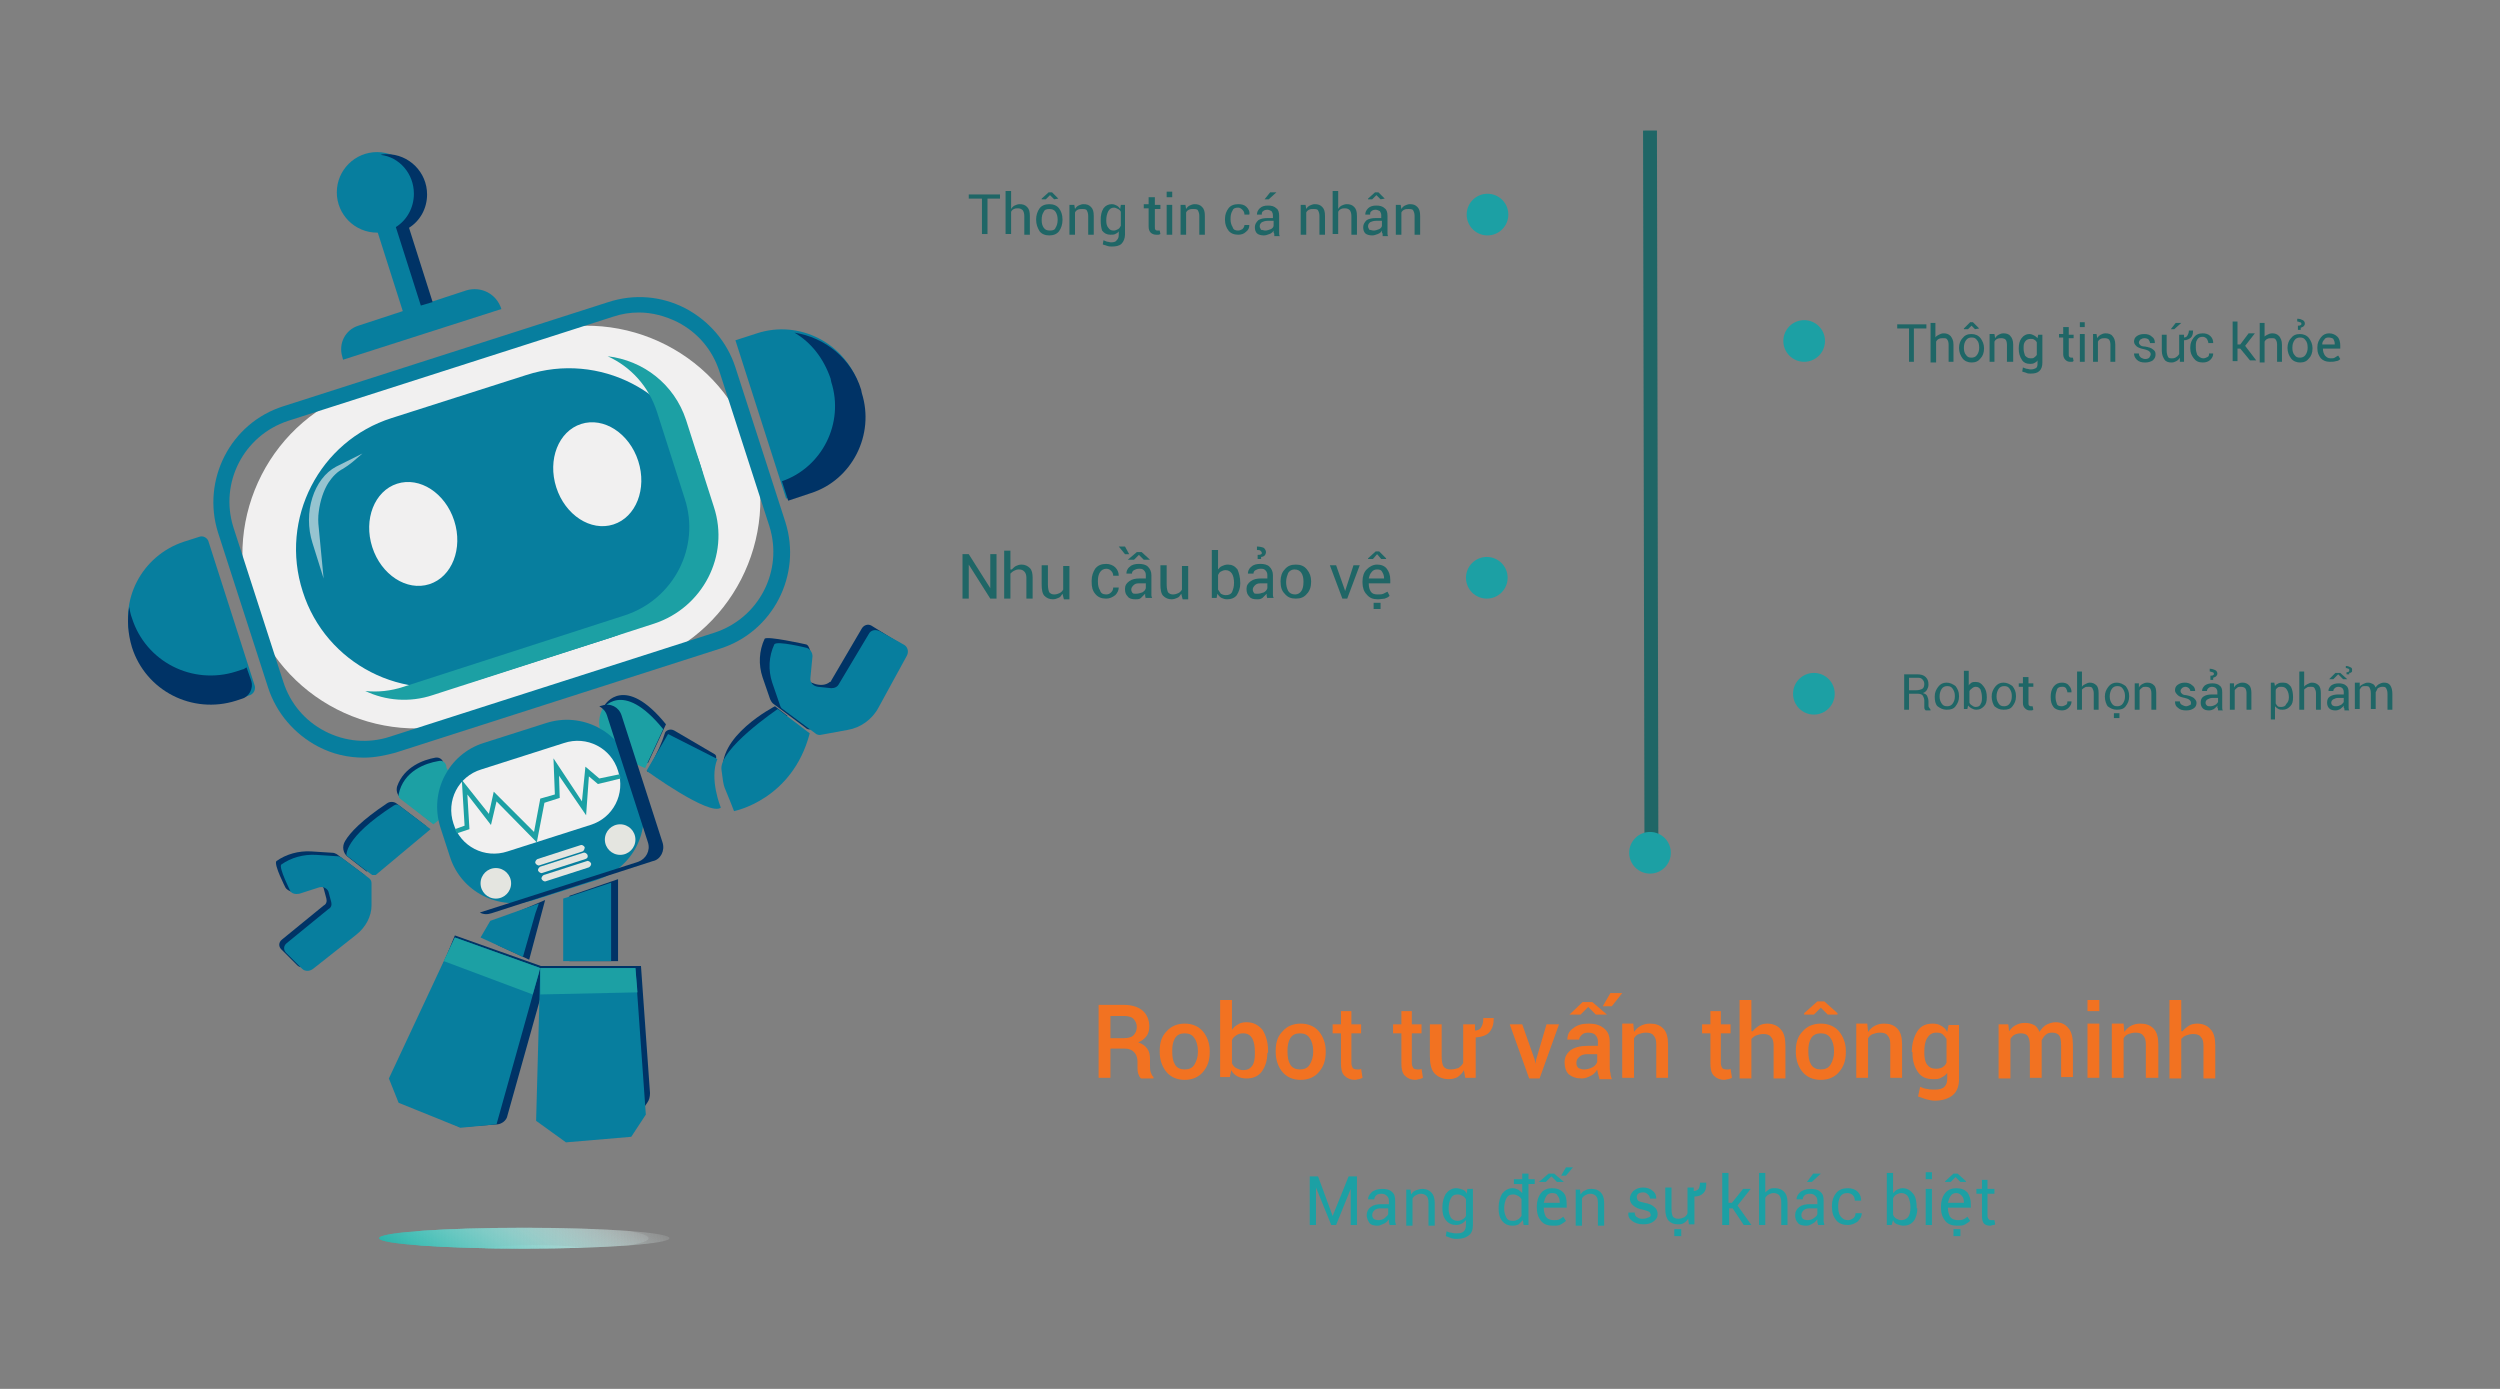<?xml version="1.0" encoding="utf-8"?>
<!-- Generator: Adobe Illustrator 21.0.0, SVG Export Plug-In . SVG Version: 6.00 Build 0)  -->
<svg version="1.1" id="Layer_1" xmlns="http://www.w3.org/2000/svg" xmlns:xlink="http://www.w3.org/1999/xlink" x="0px" y="0px"
	 viewBox="0 0 360 200" style="enable-background:new 0 0 360 200;" xml:space="preserve">
<rect x="0" y="0" width="360" height="200" fill="#808080" stroke="none"/>
<style type="text/css">
	.st0{fill:none;stroke:#1F6666;stroke-width:2;stroke-miterlimit:10;}
	.st1{fill:#1CA0A4;}
	.st2{fill:#1F6666;}
	.st3{fill:#F27221;}
	.st4{fill:#003366;}
	.st5{fill:#F1F0F0;}
	.st6{fill:#077E9E;}
	.st7{fill:#E4E5E0;}
	.st8{opacity:0.61;}
	.st9{clip-path:url(#SVGID_3_);fill:url(#SVGID_4_);}
	.st10{clip-path:url(#SVGID_3_);fill:url(#SVGID_5_);}
	.st11{clip-path:url(#SVGID_3_);fill:url(#SVGID_6_);}
</style>
<line class="st0" x1="237.6" y1="18.8" x2="237.8" y2="120.4"/>
<circle class="st1" cx="214.2" cy="30.9" r="3"/>
<g>
	<path class="st2" d="M144.1,28.6h-1.9v5.1h-0.8v-5.1h-1.9V28h4.5V28.6z"/>
	<path class="st2" d="M145.6,30.1c0.1-0.2,0.3-0.4,0.5-0.5c0.2-0.1,0.5-0.2,0.7-0.2c0.5,0,0.8,0.1,1.1,0.4c0.3,0.3,0.4,0.7,0.4,1.3
		v2.7h-0.8v-2.7c0-0.4-0.1-0.6-0.2-0.8c-0.2-0.2-0.4-0.3-0.7-0.3c-0.2,0-0.4,0-0.6,0.1c-0.2,0.1-0.3,0.2-0.4,0.4v3.2h-0.8v-6.2h0.8
		V30.1z"/>
	<path class="st2" d="M149.2,31.6c0-0.6,0.2-1.2,0.5-1.6c0.3-0.4,0.8-0.6,1.4-0.6c0.6,0,1.1,0.2,1.4,0.6c0.3,0.4,0.5,0.9,0.5,1.6
		v0.1c0,0.6-0.2,1.2-0.5,1.6c-0.3,0.4-0.8,0.6-1.4,0.6c-0.6,0-1.1-0.2-1.4-0.6C149.4,32.8,149.2,32.3,149.2,31.6L149.2,31.6z
		 M152.4,28.6L152.4,28.6l-0.6,0.1l-0.6-0.6l-0.6,0.6H150v-0.1l1-0.9h0.5L152.4,28.6z M150,31.7c0,0.5,0.1,0.8,0.3,1.1
		c0.2,0.3,0.5,0.4,0.9,0.4c0.4,0,0.7-0.1,0.8-0.4c0.2-0.3,0.3-0.7,0.3-1.1v-0.1c0-0.4-0.1-0.8-0.3-1.1c-0.2-0.3-0.5-0.4-0.9-0.4
		c-0.4,0-0.7,0.1-0.8,0.4C150.1,30.8,150,31.1,150,31.7L150,31.7z"/>
	<path class="st2" d="M154.7,29.5l0.1,0.6c0.1-0.2,0.3-0.4,0.5-0.5c0.2-0.1,0.5-0.2,0.7-0.2c0.5,0,0.8,0.1,1.1,0.4
		c0.3,0.3,0.4,0.7,0.4,1.3v2.7h-0.8v-2.7c0-0.4-0.1-0.6-0.2-0.8c-0.1-0.2-0.4-0.2-0.7-0.2c-0.2,0-0.4,0-0.6,0.1
		c-0.2,0.1-0.3,0.2-0.4,0.4v3.2H154v-4.3H154.7z"/>
	<path class="st2" d="M158.5,31.7c0-0.7,0.1-1.2,0.4-1.7c0.3-0.4,0.7-0.6,1.2-0.6c0.3,0,0.5,0.1,0.7,0.2c0.2,0.1,0.4,0.3,0.5,0.5
		l0.1-0.6h0.6v4.3c0,0.5-0.2,1-0.5,1.3c-0.3,0.3-0.8,0.4-1.4,0.4c-0.2,0-0.4,0-0.7-0.1c-0.2-0.1-0.4-0.1-0.6-0.2l0.1-0.6
		c0.2,0.1,0.3,0.1,0.5,0.2c0.2,0,0.4,0.1,0.6,0.1c0.4,0,0.7-0.1,0.8-0.3c0.2-0.2,0.3-0.4,0.3-0.8v-0.5c-0.1,0.2-0.3,0.3-0.5,0.4
		c-0.2,0.1-0.4,0.1-0.7,0.1c-0.5,0-0.9-0.2-1.2-0.6C158.6,32.9,158.5,32.4,158.5,31.7L158.5,31.7z M159.3,31.8c0,0.4,0.1,0.8,0.3,1
		c0.2,0.3,0.4,0.4,0.8,0.4c0.2,0,0.4-0.1,0.6-0.2s0.3-0.3,0.4-0.5v-2c-0.1-0.2-0.2-0.3-0.4-0.4c-0.2-0.1-0.4-0.2-0.6-0.2
		c-0.4,0-0.6,0.2-0.8,0.5C159.4,30.8,159.3,31.2,159.3,31.8L159.3,31.8z"/>
	<path class="st2" d="M166.3,28.5v1h0.8v0.6h-0.8v2.6c0,0.2,0,0.3,0.1,0.4c0.1,0.1,0.2,0.1,0.3,0.1c0,0,0.1,0,0.2,0
		c0.1,0,0.1,0,0.1,0l0.1,0.5c-0.1,0-0.1,0.1-0.3,0.1c-0.1,0-0.2,0-0.3,0c-0.3,0-0.6-0.1-0.8-0.3c-0.2-0.2-0.3-0.5-0.3-0.9v-2.6h-0.7
		v-0.6h0.7v-1H166.3z"/>
	<path class="st2" d="M168.8,28.4H168v-0.8h0.8V28.4z M168.8,33.8H168v-4.3h0.8V33.8z"/>
	<path class="st2" d="M170.7,29.5l0.1,0.6c0.1-0.2,0.3-0.4,0.5-0.5c0.2-0.1,0.5-0.2,0.7-0.2c0.5,0,0.8,0.1,1.1,0.4
		c0.3,0.3,0.4,0.7,0.4,1.3v2.7h-0.8v-2.7c0-0.4-0.1-0.6-0.2-0.8c-0.1-0.2-0.4-0.2-0.7-0.2c-0.2,0-0.4,0-0.6,0.1
		c-0.2,0.1-0.3,0.2-0.4,0.4v3.2H170v-4.3H170.7z"/>
	<path class="st2" d="M178.3,33.2c0.2,0,0.4-0.1,0.6-0.2c0.2-0.2,0.3-0.4,0.3-0.6h0.7l0,0c0,0.4-0.1,0.7-0.5,1
		c-0.3,0.3-0.7,0.4-1.1,0.4c-0.6,0-1.1-0.2-1.4-0.6c-0.3-0.4-0.5-0.9-0.5-1.5v-0.2c0-0.6,0.2-1.1,0.5-1.5c0.3-0.4,0.8-0.6,1.4-0.6
		c0.5,0,0.9,0.1,1.2,0.4c0.3,0.3,0.5,0.7,0.4,1.1l0,0h-0.7c0-0.3-0.1-0.5-0.3-0.7c-0.2-0.2-0.4-0.3-0.6-0.3c-0.4,0-0.7,0.1-0.8,0.4
		c-0.2,0.3-0.3,0.7-0.3,1.1v0.2c0,0.4,0.1,0.8,0.3,1.1C177.6,33.1,177.9,33.2,178.3,33.2z"/>
	<path class="st2" d="M183.5,33.8c0-0.1,0-0.2-0.1-0.3c0-0.1,0-0.2,0-0.3c-0.1,0.2-0.3,0.4-0.6,0.5s-0.5,0.2-0.8,0.2
		c-0.4,0-0.8-0.1-1-0.3c-0.2-0.2-0.3-0.5-0.3-0.9c0-0.4,0.2-0.7,0.5-1c0.3-0.2,0.8-0.3,1.3-0.3h0.8v-0.4c0-0.3-0.1-0.4-0.2-0.6
		c-0.2-0.1-0.4-0.2-0.6-0.2c-0.3,0-0.5,0.1-0.6,0.2c-0.2,0.1-0.2,0.3-0.2,0.5l-0.7,0l0,0c0-0.3,0.1-0.6,0.4-0.9
		c0.3-0.3,0.7-0.4,1.2-0.4c0.5,0,0.9,0.1,1.2,0.4c0.3,0.2,0.4,0.6,0.4,1.1v2.1c0,0.2,0,0.3,0,0.4s0,0.3,0.1,0.4H183.5z M182.2,33.2
		c0.3,0,0.5-0.1,0.8-0.2c0.2-0.1,0.4-0.3,0.4-0.5v-0.7h-0.9c-0.3,0-0.6,0.1-0.8,0.2c-0.2,0.2-0.3,0.3-0.3,0.6c0,0.2,0.1,0.3,0.2,0.5
		C181.8,33.1,182,33.2,182.2,33.2z M182.9,27.7h0.9l0,0l-1.1,1h-0.6L182.9,27.7z"/>
	<path class="st2" d="M188,29.5l0.1,0.6c0.1-0.2,0.3-0.4,0.5-0.5c0.2-0.1,0.5-0.2,0.7-0.2c0.5,0,0.8,0.1,1.1,0.4
		c0.3,0.3,0.4,0.7,0.4,1.3v2.7H190v-2.7c0-0.4-0.1-0.6-0.2-0.8c-0.1-0.2-0.4-0.2-0.7-0.2c-0.2,0-0.4,0-0.6,0.1
		c-0.2,0.1-0.3,0.2-0.4,0.4v3.2h-0.8v-4.3H188z"/>
	<path class="st2" d="M192.7,30.1c0.1-0.2,0.3-0.4,0.5-0.5c0.2-0.1,0.5-0.2,0.7-0.2c0.5,0,0.8,0.1,1.1,0.4c0.3,0.3,0.4,0.7,0.4,1.3
		v2.7h-0.8v-2.7c0-0.4-0.1-0.6-0.2-0.8c-0.2-0.2-0.4-0.3-0.7-0.3c-0.2,0-0.4,0-0.6,0.1c-0.2,0.1-0.3,0.2-0.4,0.4v3.2h-0.8v-6.2h0.8
		V30.1z"/>
	<path class="st2" d="M199.1,33.8c0-0.1,0-0.2-0.1-0.3c0-0.1,0-0.2,0-0.3c-0.1,0.2-0.3,0.4-0.6,0.5s-0.5,0.2-0.8,0.2
		c-0.4,0-0.8-0.1-1-0.3c-0.2-0.2-0.3-0.5-0.3-0.9c0-0.4,0.2-0.7,0.5-1c0.3-0.2,0.8-0.3,1.3-0.3h0.8v-0.4c0-0.3-0.1-0.4-0.2-0.6
		c-0.2-0.1-0.4-0.2-0.6-0.2c-0.3,0-0.5,0.1-0.6,0.2c-0.2,0.1-0.2,0.3-0.2,0.5l-0.7,0l0,0c0-0.3,0.1-0.6,0.4-0.9
		c0.3-0.3,0.7-0.4,1.2-0.4c0.5,0,0.9,0.1,1.2,0.4c0.3,0.2,0.4,0.6,0.4,1.1v2.1c0,0.2,0,0.3,0,0.4s0,0.3,0.1,0.4H199.1z M199.4,28.6
		L199.4,28.6l-0.6,0.1l-0.6-0.6l-0.6,0.6h-0.6v-0.1l1-0.9h0.5L199.4,28.6z M197.8,33.2c0.3,0,0.5-0.1,0.8-0.2
		c0.2-0.1,0.4-0.3,0.4-0.5v-0.7h-0.9c-0.3,0-0.6,0.1-0.8,0.2c-0.2,0.2-0.3,0.3-0.3,0.6c0,0.2,0.1,0.3,0.2,0.5
		C197.4,33.1,197.6,33.2,197.8,33.2z"/>
	<path class="st2" d="M201.7,29.5l0.1,0.6c0.1-0.2,0.3-0.4,0.5-0.5c0.2-0.1,0.5-0.2,0.7-0.2c0.5,0,0.8,0.1,1.1,0.4
		c0.3,0.3,0.4,0.7,0.4,1.3v2.7h-0.8v-2.7c0-0.4-0.1-0.6-0.2-0.8c-0.1-0.2-0.4-0.2-0.7-0.2c-0.2,0-0.4,0-0.6,0.1
		c-0.2,0.1-0.3,0.2-0.4,0.4v3.2H201v-4.3H201.7z"/>
</g>
<circle class="st1" cx="259.8" cy="49.1" r="3"/>
<g>
	<path class="st2" d="M277.4,47.3h-1.8v4.8h-0.7v-4.8h-1.7v-0.6h4.2V47.3z"/>
	<path class="st2" d="M278.7,48.6c0.1-0.2,0.3-0.3,0.5-0.4c0.2-0.1,0.4-0.2,0.7-0.2c0.4,0,0.7,0.1,1,0.4c0.2,0.3,0.4,0.6,0.4,1.2
		v2.5h-0.7v-2.5c0-0.3-0.1-0.6-0.2-0.7c-0.1-0.2-0.3-0.2-0.6-0.2c-0.2,0-0.4,0-0.6,0.1c-0.2,0.1-0.3,0.2-0.4,0.4v3H278v-5.7h0.7
		V48.6z"/>
	<path class="st2" d="M282.1,50.1c0-0.6,0.2-1.1,0.5-1.4c0.3-0.4,0.7-0.6,1.3-0.6c0.5,0,1,0.2,1.3,0.6c0.3,0.4,0.5,0.9,0.5,1.4v0.1
		c0,0.6-0.2,1.1-0.5,1.4c-0.3,0.4-0.7,0.6-1.3,0.6c-0.5,0-1-0.2-1.3-0.6S282.1,50.7,282.1,50.1L282.1,50.1z M285,47.3L285,47.3
		l-0.6,0.1l-0.5-0.5l-0.5,0.5h-0.6v-0.1l0.9-0.9h0.4L285,47.3z M282.8,50.1c0,0.4,0.1,0.8,0.3,1c0.2,0.3,0.4,0.4,0.8,0.4
		c0.3,0,0.6-0.1,0.8-0.4c0.2-0.3,0.3-0.6,0.3-1v-0.1c0-0.4-0.1-0.8-0.3-1c-0.2-0.3-0.4-0.4-0.8-0.4c-0.3,0-0.6,0.1-0.8,0.4
		C282.9,49.3,282.8,49.6,282.8,50.1L282.8,50.1z"/>
	<path class="st2" d="M287.2,48.1l0.1,0.6c0.1-0.2,0.3-0.4,0.5-0.5c0.2-0.1,0.4-0.2,0.7-0.2c0.4,0,0.8,0.1,1,0.4
		c0.2,0.2,0.4,0.6,0.4,1.2v2.5H289v-2.5c0-0.3-0.1-0.6-0.2-0.7s-0.3-0.2-0.6-0.2c-0.2,0-0.4,0-0.6,0.1c-0.2,0.1-0.3,0.2-0.4,0.4v2.9
		h-0.7v-4H287.2z"/>
	<path class="st2" d="M290.7,50.2c0-0.6,0.1-1.1,0.4-1.5c0.3-0.4,0.7-0.6,1.1-0.6c0.3,0,0.5,0.1,0.7,0.2c0.2,0.1,0.3,0.2,0.5,0.4
		l0.1-0.5h0.6v4c0,0.5-0.1,0.9-0.4,1.2c-0.3,0.3-0.7,0.4-1.3,0.4c-0.2,0-0.4,0-0.6-0.1c-0.2-0.1-0.4-0.1-0.6-0.2l0.1-0.6
		c0.1,0.1,0.3,0.1,0.5,0.2c0.2,0,0.4,0.1,0.6,0.1c0.4,0,0.6-0.1,0.8-0.2c0.2-0.2,0.2-0.4,0.2-0.7v-0.4c-0.1,0.2-0.3,0.3-0.5,0.4
		c-0.2,0.1-0.4,0.1-0.6,0.1c-0.5,0-0.9-0.2-1.1-0.5C290.8,51.3,290.7,50.8,290.7,50.2L290.7,50.2z M291.4,50.2c0,0.4,0.1,0.7,0.2,1
		c0.2,0.2,0.4,0.4,0.8,0.4c0.2,0,0.4,0,0.5-0.1c0.1-0.1,0.3-0.2,0.4-0.4v-1.8c-0.1-0.2-0.2-0.3-0.4-0.4c-0.1-0.1-0.3-0.1-0.5-0.1
		c-0.3,0-0.6,0.1-0.8,0.4S291.4,49.7,291.4,50.2L291.4,50.2z"/>
	<path class="st2" d="M297.9,47.2v1h0.7v0.5h-0.7V51c0,0.2,0,0.3,0.1,0.4c0.1,0.1,0.2,0.1,0.3,0.1c0,0,0.1,0,0.1,0
		c0.1,0,0.1,0,0.1,0l0.1,0.5c-0.1,0-0.1,0.1-0.2,0.1c-0.1,0-0.2,0-0.3,0c-0.3,0-0.5-0.1-0.7-0.3c-0.2-0.2-0.3-0.5-0.3-0.8v-2.4h-0.6
		v-0.5h0.6v-1H297.9z"/>
	<path class="st2" d="M300.2,47.1h-0.7v-0.7h0.7V47.1z M300.2,52.1h-0.7v-4h0.7V52.1z"/>
	<path class="st2" d="M301.9,48.1l0.1,0.6c0.1-0.2,0.3-0.4,0.5-0.5c0.2-0.1,0.4-0.2,0.7-0.2c0.4,0,0.8,0.1,1,0.4
		c0.2,0.2,0.4,0.6,0.4,1.2v2.5h-0.7v-2.5c0-0.3-0.1-0.6-0.2-0.7c-0.1-0.1-0.3-0.2-0.6-0.2c-0.2,0-0.4,0-0.6,0.1
		c-0.2,0.1-0.3,0.2-0.4,0.4v2.9h-0.7v-4H301.9z"/>
	<path class="st2" d="M309.7,51c0-0.2-0.1-0.3-0.2-0.4c-0.1-0.1-0.3-0.2-0.7-0.3c-0.5-0.1-0.8-0.2-1.1-0.4c-0.2-0.2-0.4-0.4-0.4-0.7
		c0-0.3,0.1-0.6,0.4-0.8c0.3-0.2,0.6-0.3,1.1-0.3c0.4,0,0.8,0.1,1.1,0.4c0.3,0.2,0.4,0.5,0.4,0.9l0,0h-0.7c0-0.2-0.1-0.3-0.2-0.5
		c-0.1-0.1-0.3-0.2-0.6-0.2c-0.3,0-0.4,0.1-0.6,0.2c-0.1,0.1-0.2,0.3-0.2,0.4c0,0.2,0.1,0.3,0.2,0.4c0.1,0.1,0.3,0.2,0.7,0.2
		c0.5,0.1,0.9,0.2,1.1,0.4c0.3,0.2,0.4,0.4,0.4,0.7c0,0.4-0.1,0.6-0.4,0.9c-0.3,0.2-0.7,0.3-1.1,0.3c-0.5,0-0.9-0.1-1.2-0.4
		c-0.3-0.3-0.4-0.6-0.4-0.9l0,0h0.7c0,0.3,0.1,0.4,0.3,0.6c0.2,0.1,0.4,0.2,0.6,0.2c0.3,0,0.5-0.1,0.6-0.2
		C309.6,51.3,309.7,51.2,309.7,51z"/>
	<path class="st2" d="M315.8,47.6L315.8,47.6c0,0.5-0.1,0.8-0.3,1c-0.2,0.2-0.6,0.4-1,0.4v3.1h-0.6l0-0.6c-0.1,0.2-0.3,0.4-0.5,0.5
		c-0.2,0.1-0.4,0.2-0.7,0.2c-0.4,0-0.8-0.1-1-0.4c-0.2-0.3-0.4-0.7-0.4-1.3v-2.3h0.7v2.3c0,0.4,0.1,0.7,0.2,0.9
		c0.1,0.2,0.3,0.2,0.6,0.2c0.3,0,0.5-0.1,0.6-0.2c0.2-0.1,0.3-0.3,0.4-0.4v-2.8h0.7v0.4l0,0c0.2,0,0.4-0.1,0.5-0.3
		c0.1-0.2,0.2-0.4,0.2-0.7H315.8z M313.3,46.5h0.8l0,0l-1,0.9h-0.5L313.3,46.5z"/>
	<path class="st2" d="M317.3,51.6c0.2,0,0.4-0.1,0.6-0.2c0.2-0.1,0.2-0.3,0.2-0.5h0.6l0,0c0,0.3-0.1,0.6-0.4,0.9
		c-0.3,0.3-0.7,0.4-1.1,0.4c-0.6,0-1-0.2-1.3-0.6c-0.3-0.4-0.5-0.8-0.5-1.4V50c0-0.6,0.2-1,0.5-1.4c0.3-0.4,0.7-0.6,1.3-0.6
		c0.4,0,0.8,0.1,1.1,0.4c0.3,0.3,0.4,0.6,0.4,1l0,0h-0.7c0-0.2-0.1-0.4-0.2-0.6c-0.2-0.2-0.4-0.3-0.6-0.3c-0.4,0-0.6,0.1-0.8,0.4
		c-0.2,0.3-0.2,0.6-0.2,1v0.2c0,0.4,0.1,0.7,0.2,1C316.7,51.4,316.9,51.6,317.3,51.6z"/>
	<path class="st2" d="M322.6,50.2h-0.4v1.8h-0.7v-5.7h0.7v3.3h0.4l1.2-1.6h0.9l-1.4,1.8l1.6,2.1h-0.9L322.6,50.2z"/>
	<path class="st2" d="M326,48.6c0.1-0.2,0.3-0.3,0.5-0.4s0.4-0.2,0.7-0.2c0.4,0,0.7,0.1,1,0.4c0.2,0.3,0.4,0.6,0.4,1.2v2.5h-0.7
		v-2.5c0-0.3-0.1-0.6-0.2-0.7c-0.1-0.2-0.3-0.2-0.6-0.2c-0.2,0-0.4,0-0.6,0.1c-0.2,0.1-0.3,0.2-0.4,0.4v3h-0.7v-5.7h0.7V48.6z"/>
	<path class="st2" d="M329.4,50.1c0-0.6,0.2-1.1,0.5-1.4c0.3-0.4,0.7-0.6,1.3-0.6c0.5,0,1,0.2,1.3,0.6c0.3,0.4,0.5,0.9,0.5,1.4v0.1
		c0,0.6-0.2,1.1-0.5,1.4c-0.3,0.4-0.7,0.6-1.3,0.6c-0.5,0-1-0.2-1.3-0.6C329.6,51.2,329.4,50.7,329.4,50.1L329.4,50.1z M330.1,50.1
		c0,0.4,0.1,0.8,0.3,1c0.2,0.3,0.4,0.4,0.8,0.4c0.3,0,0.6-0.1,0.8-0.4c0.2-0.3,0.3-0.6,0.3-1v-0.1c0-0.4-0.1-0.8-0.3-1
		c-0.2-0.3-0.4-0.4-0.8-0.4c-0.3,0-0.6,0.1-0.8,0.4C330.2,49.3,330.1,49.6,330.1,50.1L330.1,50.1z M330.9,47.5l0-0.6
		c0.2,0,0.3,0,0.4-0.1c0.1,0,0.1-0.1,0.1-0.2c0-0.1-0.1-0.2-0.2-0.2c-0.1,0-0.2-0.1-0.4-0.1l0-0.4c0.4,0,0.6,0.1,0.8,0.2
		c0.2,0.1,0.3,0.3,0.3,0.5c0,0.2-0.1,0.3-0.2,0.4c-0.1,0.1-0.2,0.1-0.4,0.2l0,0.3H330.9z"/>
	<path class="st2" d="M335.5,52.1c-0.6,0-1-0.2-1.3-0.5c-0.3-0.4-0.5-0.8-0.5-1.4V50c0-0.6,0.2-1,0.5-1.4c0.3-0.4,0.7-0.6,1.2-0.6
		c0.5,0,0.9,0.2,1.2,0.5s0.4,0.8,0.4,1.3v0.4h-2.5l0,0c0,0.4,0.1,0.7,0.3,1c0.2,0.2,0.4,0.4,0.8,0.4c0.2,0,0.5,0,0.6-0.1
		c0.2-0.1,0.3-0.2,0.5-0.3l0.3,0.5c-0.1,0.1-0.3,0.3-0.6,0.3C336.1,52.1,335.8,52.1,335.5,52.1z M335.3,48.6c-0.3,0-0.5,0.1-0.6,0.3
		c-0.2,0.2-0.3,0.4-0.3,0.7l0,0h1.8v-0.1c0-0.3-0.1-0.5-0.2-0.7C335.9,48.7,335.6,48.6,335.3,48.6z"/>
</g>
<circle class="st1" cx="214.1" cy="83.2" r="3"/>
<g>
	<path class="st2" d="M143.5,86.2h-0.9l-3.1-4.9l0,0v4.9h-0.9v-6.4h0.9l3.1,4.9l0,0v-4.9h0.9V86.2z"/>
	<path class="st2" d="M145.7,82c0.2-0.2,0.4-0.4,0.6-0.5c0.2-0.1,0.5-0.2,0.8-0.2c0.5,0,0.9,0.2,1.2,0.5c0.3,0.3,0.4,0.8,0.4,1.4v3
		h-0.9v-3c0-0.4-0.1-0.7-0.3-0.9c-0.2-0.2-0.4-0.3-0.8-0.3c-0.3,0-0.5,0.1-0.7,0.2c-0.2,0.1-0.3,0.2-0.5,0.4v3.6h-0.9v-6.9h0.9V82z"
		/>
	<path class="st2" d="M153,85.5c-0.2,0.3-0.3,0.5-0.6,0.6c-0.2,0.1-0.5,0.2-0.8,0.2c-0.5,0-0.9-0.2-1.2-0.5
		c-0.3-0.3-0.4-0.9-0.4-1.6v-2.8h0.9v2.8c0,0.5,0.1,0.9,0.2,1.1c0.2,0.2,0.4,0.3,0.7,0.3c0.3,0,0.6-0.1,0.8-0.2
		c0.2-0.1,0.4-0.3,0.5-0.5v-3.4h0.9v4.8h-0.8L153,85.5z"/>
	<path class="st2" d="M159.3,85.6c0.3,0,0.5-0.1,0.7-0.3c0.2-0.2,0.3-0.4,0.3-0.7h0.8l0,0c0,0.4-0.2,0.8-0.5,1.1
		c-0.4,0.3-0.8,0.5-1.3,0.5c-0.7,0-1.2-0.2-1.6-0.7c-0.4-0.5-0.5-1-0.5-1.7v-0.2c0-0.7,0.2-1.2,0.5-1.7c0.4-0.5,0.9-0.7,1.6-0.7
		c0.5,0,1,0.2,1.3,0.5c0.3,0.3,0.5,0.7,0.5,1.2l0,0h-0.8c0-0.3-0.1-0.5-0.3-0.7c-0.2-0.2-0.4-0.3-0.7-0.3c-0.4,0-0.7,0.2-0.9,0.5
		c-0.2,0.3-0.3,0.7-0.3,1.2v0.2c0,0.5,0.1,0.9,0.3,1.2C158.5,85.4,158.8,85.6,159.3,85.6z"/>
	<path class="st2" d="M162.6,79.8H162l-0.9-1.1h0.9L162.6,79.8z M165,86.2c0-0.1-0.1-0.3-0.1-0.4c0-0.1,0-0.2,0-0.3
		c-0.2,0.2-0.4,0.4-0.6,0.6s-0.5,0.2-0.8,0.2c-0.5,0-0.9-0.1-1.1-0.4c-0.3-0.3-0.4-0.6-0.4-1.1c0-0.5,0.2-0.8,0.6-1.1
		c0.4-0.3,0.9-0.4,1.5-0.4h0.9v-0.5c0-0.3-0.1-0.5-0.3-0.7c-0.2-0.2-0.4-0.2-0.7-0.2c-0.3,0-0.5,0.1-0.7,0.2
		c-0.2,0.1-0.3,0.3-0.3,0.5l-0.8,0l0,0c0-0.3,0.1-0.7,0.5-1c0.3-0.3,0.8-0.4,1.3-0.4c0.5,0,1,0.1,1.3,0.4c0.3,0.3,0.5,0.7,0.5,1.2
		v2.3c0,0.2,0,0.3,0,0.5c0,0.2,0,0.3,0.1,0.5H165z M165.6,80.6L165.6,80.6l-0.9,0l-0.7-0.7l-0.7,0.7h-0.9l0,0l1.3-1.1h0.7
		L165.6,80.6z M163.6,85.5c0.3,0,0.6-0.1,0.9-0.2c0.3-0.2,0.4-0.3,0.5-0.6V84h-1c-0.4,0-0.6,0.1-0.8,0.3c-0.2,0.2-0.3,0.4-0.3,0.6
		c0,0.2,0.1,0.4,0.2,0.5S163.3,85.5,163.6,85.5z"/>
	<path class="st2" d="M170.1,85.5c-0.2,0.3-0.3,0.5-0.6,0.6c-0.2,0.1-0.5,0.2-0.8,0.2c-0.5,0-0.9-0.2-1.2-0.5
		c-0.3-0.3-0.4-0.9-0.4-1.6v-2.8h0.9v2.8c0,0.5,0.1,0.9,0.2,1.1c0.2,0.2,0.4,0.3,0.7,0.3c0.3,0,0.6-0.1,0.8-0.2
		c0.2-0.1,0.4-0.3,0.5-0.5v-3.4h0.9v4.8h-0.8L170.1,85.5z"/>
	<path class="st2" d="M178.6,84c0,0.7-0.2,1.2-0.5,1.7c-0.3,0.4-0.8,0.6-1.4,0.6c-0.3,0-0.6-0.1-0.8-0.2c-0.2-0.1-0.4-0.3-0.6-0.6
		l-0.1,0.6h-0.7v-6.9h0.9V82c0.2-0.2,0.3-0.4,0.6-0.5c0.2-0.1,0.5-0.2,0.8-0.2c0.6,0,1,0.2,1.4,0.7C178.4,82.5,178.6,83.1,178.6,84
		L178.6,84z M177.7,83.9c0-0.5-0.1-1-0.3-1.3c-0.2-0.3-0.5-0.5-0.9-0.5c-0.3,0-0.5,0.1-0.7,0.2c-0.2,0.1-0.3,0.3-0.4,0.5v2.1
		c0.1,0.2,0.3,0.4,0.4,0.6c0.2,0.1,0.4,0.2,0.7,0.2c0.4,0,0.7-0.1,0.9-0.4C177.6,84.8,177.7,84.5,177.7,83.9L177.7,83.9z"/>
	<path class="st2" d="M182.5,86.2c0-0.1-0.1-0.3-0.1-0.4c0-0.1,0-0.2,0-0.3c-0.2,0.2-0.4,0.4-0.6,0.6c-0.3,0.2-0.5,0.2-0.8,0.2
		c-0.5,0-0.9-0.1-1.1-0.4c-0.3-0.3-0.4-0.6-0.4-1.1c0-0.5,0.2-0.8,0.6-1.1c0.4-0.3,0.9-0.4,1.5-0.4h0.9v-0.5c0-0.3-0.1-0.5-0.3-0.7
		c-0.2-0.2-0.4-0.2-0.7-0.2c-0.3,0-0.5,0.1-0.7,0.2c-0.2,0.1-0.3,0.3-0.3,0.5l-0.8,0l0,0c0-0.3,0.1-0.7,0.5-1
		c0.3-0.3,0.8-0.4,1.3-0.4c0.5,0,1,0.1,1.3,0.4c0.3,0.3,0.5,0.7,0.5,1.2v2.3c0,0.2,0,0.3,0,0.5c0,0.2,0,0.3,0.1,0.5H182.5z
		 M181.1,85.5c0.3,0,0.6-0.1,0.9-0.2c0.3-0.2,0.4-0.3,0.5-0.6V84h-1c-0.4,0-0.6,0.1-0.8,0.3c-0.2,0.2-0.3,0.4-0.3,0.6
		c0,0.2,0.1,0.4,0.2,0.5C180.6,85.5,180.8,85.5,181.1,85.5z M181.1,80.6l0-0.7c0.2,0,0.4,0,0.5-0.1c0.1,0,0.1-0.1,0.1-0.2
		c0-0.1-0.1-0.2-0.2-0.3c-0.1-0.1-0.3-0.1-0.5-0.1l0-0.5c0.4,0,0.8,0.1,1,0.2c0.2,0.2,0.3,0.4,0.3,0.6c0,0.2-0.1,0.4-0.2,0.5
		c-0.1,0.1-0.3,0.2-0.5,0.2l0,0.3H181.1z"/>
	<path class="st2" d="M184.4,83.7c0-0.7,0.2-1.3,0.6-1.7c0.4-0.5,0.9-0.7,1.6-0.7c0.7,0,1.2,0.2,1.6,0.7c0.4,0.5,0.6,1,0.6,1.7v0.1
		c0,0.7-0.2,1.3-0.6,1.7c-0.4,0.5-0.9,0.7-1.6,0.7c-0.7,0-1.2-0.2-1.6-0.7C184.6,85.1,184.4,84.6,184.4,83.7L184.4,83.7z
		 M185.2,83.8c0,0.5,0.1,0.9,0.3,1.3c0.2,0.3,0.5,0.5,1,0.5c0.4,0,0.7-0.2,0.9-0.5c0.2-0.3,0.3-0.7,0.3-1.3v-0.1
		c0-0.5-0.1-0.9-0.3-1.2c-0.2-0.3-0.5-0.5-1-0.5c-0.4,0-0.7,0.2-0.9,0.5C185.4,82.8,185.2,83.2,185.2,83.8L185.2,83.8z"/>
	<path class="st2" d="M193.6,84.8l0.1,0.3h0l0.1-0.3l1.1-3.4h0.9l-1.8,4.8h-0.7l-1.8-4.8h0.9L193.6,84.8z"/>
	<path class="st2" d="M198.4,86.3c-0.7,0-1.2-0.2-1.6-0.7c-0.4-0.4-0.6-1-0.6-1.7v-0.2c0-0.7,0.2-1.3,0.6-1.7
		c0.4-0.4,0.9-0.7,1.5-0.7c0.6,0,1.1,0.2,1.4,0.6c0.3,0.4,0.5,0.9,0.5,1.6V84h-3.1l0,0c0,0.5,0.1,0.9,0.3,1.2c0.2,0.3,0.5,0.4,1,0.4
		c0.3,0,0.6,0,0.8-0.1c0.2-0.1,0.4-0.2,0.6-0.3l0.3,0.6c-0.2,0.2-0.4,0.3-0.7,0.4C199.2,86.2,198.8,86.3,198.4,86.3z M199.6,80.4
		v0.1h-0.7l-0.6-0.7l-0.6,0.7h-0.7v-0.1l1.1-1h0.5L199.6,80.4z M198.3,82c-0.3,0-0.6,0.1-0.8,0.4c-0.2,0.2-0.3,0.5-0.4,0.9l0,0h2.2
		v-0.1c0-0.3-0.1-0.6-0.3-0.9C198.9,82.1,198.7,82,198.3,82z M198.8,87.7h-1v-0.9h1V87.7z"/>
</g>
<circle class="st1" cx="261.2" cy="99.9" r="3"/>
<circle class="st1" cx="237.6" cy="122.8" r="3"/>
<g>
	<path class="st2" d="M274.9,100v2.2h-0.7v-5.1h1.8c0.6,0,1,0.1,1.3,0.4c0.3,0.3,0.4,0.6,0.4,1.1c0,0.3-0.1,0.5-0.2,0.7
		c-0.1,0.2-0.3,0.4-0.6,0.5c0.3,0.1,0.5,0.2,0.6,0.4c0.1,0.2,0.2,0.5,0.2,0.8v0.5c0,0.2,0,0.3,0.1,0.4s0.1,0.2,0.2,0.3v0.1h-0.7
		c-0.1-0.1-0.2-0.2-0.2-0.4s0-0.3,0-0.5v-0.5c0-0.3-0.1-0.5-0.2-0.7s-0.4-0.3-0.7-0.3H274.9z M274.9,99.4h1c0.4,0,0.7-0.1,0.9-0.2
		c0.2-0.1,0.3-0.4,0.3-0.7c0-0.3-0.1-0.5-0.3-0.7c-0.2-0.2-0.4-0.2-0.8-0.2h-1.1V99.4z"/>
	<path class="st2" d="M278.6,100.3c0-0.6,0.2-1,0.5-1.4c0.3-0.4,0.7-0.6,1.2-0.6c0.5,0,0.9,0.2,1.3,0.5c0.3,0.4,0.5,0.8,0.5,1.4v0.1
		c0,0.6-0.2,1-0.5,1.4c-0.3,0.4-0.7,0.5-1.3,0.5c-0.5,0-0.9-0.2-1.3-0.5C278.7,101.4,278.6,100.9,278.6,100.3L278.6,100.3z
		 M279.3,100.3c0,0.4,0.1,0.7,0.3,1c0.2,0.3,0.4,0.4,0.8,0.4c0.3,0,0.6-0.1,0.8-0.4c0.2-0.3,0.3-0.6,0.3-1v-0.1c0-0.4-0.1-0.7-0.3-1
		c-0.2-0.3-0.4-0.4-0.8-0.4c-0.3,0-0.6,0.1-0.8,0.4C279.4,99.5,279.3,99.9,279.3,100.3L279.3,100.3z"/>
	<path class="st2" d="M286.1,100.4c0,0.6-0.1,1-0.4,1.3c-0.3,0.3-0.6,0.5-1.1,0.5c-0.3,0-0.5-0.1-0.7-0.2c-0.2-0.1-0.3-0.2-0.5-0.4
		l-0.1,0.5h-0.5v-5.5h0.7v2.1c0.1-0.2,0.3-0.3,0.4-0.4c0.2-0.1,0.4-0.1,0.6-0.1c0.5,0,0.8,0.2,1.1,0.6
		C286,99.3,286.1,99.8,286.1,100.4L286.1,100.4z M285.4,100.4c0-0.4-0.1-0.8-0.2-1.1c-0.2-0.3-0.4-0.4-0.7-0.4
		c-0.2,0-0.4,0.1-0.5,0.2c-0.1,0.1-0.3,0.2-0.4,0.4v1.7c0.1,0.2,0.2,0.3,0.4,0.4c0.1,0.1,0.3,0.2,0.5,0.2c0.3,0,0.6-0.1,0.7-0.4
		C285.4,101.1,285.4,100.8,285.4,100.4L285.4,100.4z"/>
	<path class="st2" d="M286.8,100.3c0-0.6,0.2-1,0.5-1.4c0.3-0.4,0.7-0.6,1.2-0.6c0.5,0,0.9,0.2,1.3,0.5c0.3,0.4,0.5,0.8,0.5,1.4v0.1
		c0,0.6-0.2,1-0.5,1.4c-0.3,0.4-0.7,0.5-1.3,0.5s-0.9-0.2-1.3-0.5C287,101.4,286.8,100.9,286.8,100.3L286.8,100.3z M287.5,100.3
		c0,0.4,0.1,0.7,0.3,1c0.2,0.3,0.4,0.4,0.8,0.4c0.3,0,0.6-0.1,0.8-0.4c0.2-0.3,0.3-0.6,0.3-1v-0.1c0-0.4-0.1-0.7-0.3-1
		c-0.2-0.3-0.4-0.4-0.8-0.4c-0.3,0-0.6,0.1-0.8,0.4C287.6,99.5,287.5,99.9,287.5,100.3L287.5,100.3z"/>
	<path class="st2" d="M292.1,97.5v0.9h0.7v0.5h-0.7v2.3c0,0.2,0,0.3,0.1,0.4c0.1,0.1,0.2,0.1,0.3,0.1c0,0,0.1,0,0.1,0
		c0,0,0.1,0,0.1,0l0.1,0.5c-0.1,0-0.1,0.1-0.2,0.1c-0.1,0-0.2,0-0.3,0c-0.3,0-0.5-0.1-0.7-0.3c-0.2-0.2-0.3-0.4-0.3-0.8v-2.3h-0.6
		v-0.5h0.6v-0.9H292.1z"/>
	<path class="st2" d="M296.9,101.7c0.2,0,0.4-0.1,0.6-0.2c0.2-0.1,0.2-0.3,0.2-0.5h0.6l0,0c0,0.3-0.1,0.6-0.4,0.9
		c-0.3,0.3-0.6,0.4-1,0.4c-0.5,0-1-0.2-1.2-0.5c-0.3-0.4-0.4-0.8-0.4-1.4v-0.1c0-0.5,0.1-1,0.4-1.4c0.3-0.4,0.7-0.6,1.2-0.6
		c0.4,0,0.8,0.1,1,0.4c0.3,0.3,0.4,0.6,0.4,1l0,0h-0.6c0-0.2-0.1-0.4-0.2-0.6c-0.2-0.2-0.3-0.2-0.6-0.2c-0.3,0-0.6,0.1-0.7,0.4
		s-0.2,0.6-0.2,1v0.1c0,0.4,0.1,0.7,0.2,1C296.3,101.6,296.5,101.7,296.9,101.7z"/>
	<path class="st2" d="M299.8,98.9c0.1-0.2,0.3-0.3,0.5-0.4c0.2-0.1,0.4-0.2,0.6-0.2c0.4,0,0.7,0.1,1,0.4c0.2,0.2,0.3,0.6,0.3,1.1
		v2.4h-0.7v-2.4c0-0.3-0.1-0.5-0.2-0.7c-0.1-0.2-0.3-0.2-0.6-0.2c-0.2,0-0.4,0-0.5,0.1c-0.2,0.1-0.3,0.2-0.4,0.3v2.9h-0.7v-5.5h0.7
		V98.9z"/>
	<path class="st2" d="M303.1,100.3c0-0.6,0.2-1,0.5-1.4c0.3-0.4,0.7-0.6,1.2-0.6c0.5,0,0.9,0.2,1.3,0.5c0.3,0.4,0.5,0.8,0.5,1.4v0.1
		c0,0.6-0.2,1-0.5,1.4c-0.3,0.4-0.7,0.5-1.3,0.5c-0.5,0-0.9-0.2-1.3-0.5C303.3,101.4,303.1,100.9,303.1,100.3L303.1,100.3z
		 M303.8,100.3c0,0.4,0.1,0.7,0.3,1c0.2,0.3,0.4,0.4,0.8,0.4c0.3,0,0.6-0.1,0.8-0.4c0.2-0.3,0.3-0.6,0.3-1v-0.1c0-0.4-0.1-0.7-0.3-1
		c-0.2-0.3-0.4-0.4-0.8-0.4c-0.3,0-0.6,0.1-0.8,0.4C303.9,99.5,303.8,99.9,303.8,100.3L303.8,100.3z M305.2,103.4h-0.8v-0.7h0.8
		V103.4z"/>
	<path class="st2" d="M308,98.4l0,0.6c0.1-0.2,0.3-0.4,0.5-0.5c0.2-0.1,0.4-0.2,0.7-0.2c0.4,0,0.7,0.1,1,0.4
		c0.2,0.2,0.3,0.6,0.3,1.1v2.4h-0.7v-2.4c0-0.3-0.1-0.6-0.2-0.7c-0.1-0.1-0.3-0.2-0.6-0.2c-0.2,0-0.4,0-0.5,0.1
		c-0.1,0.1-0.3,0.2-0.4,0.4v2.8h-0.7v-3.8H308z"/>
	<path class="st2" d="M315.5,101.2c0-0.2-0.1-0.3-0.2-0.4c-0.1-0.1-0.3-0.2-0.7-0.3c-0.5-0.1-0.8-0.2-1-0.4
		c-0.2-0.2-0.4-0.4-0.4-0.7c0-0.3,0.1-0.6,0.4-0.8c0.3-0.2,0.6-0.3,1-0.3c0.4,0,0.8,0.1,1.1,0.4c0.3,0.2,0.4,0.5,0.4,0.8l0,0h-0.7
		c0-0.2-0.1-0.3-0.2-0.4c-0.1-0.1-0.3-0.2-0.5-0.2c-0.2,0-0.4,0.1-0.5,0.2c-0.1,0.1-0.2,0.2-0.2,0.4c0,0.2,0.1,0.3,0.2,0.4
		c0.1,0.1,0.3,0.2,0.6,0.2c0.5,0.1,0.8,0.2,1.1,0.4c0.2,0.2,0.4,0.4,0.4,0.7c0,0.3-0.1,0.6-0.4,0.8c-0.3,0.2-0.6,0.3-1.1,0.3
		c-0.5,0-0.9-0.1-1.2-0.4c-0.3-0.2-0.4-0.5-0.4-0.9l0,0h0.7c0,0.2,0.1,0.4,0.3,0.5c0.2,0.1,0.4,0.2,0.6,0.2c0.2,0,0.4-0.1,0.6-0.2
		C315.5,101.5,315.5,101.3,315.5,101.2z"/>
	<path class="st2" d="M319.4,102.2c0-0.1,0-0.2-0.1-0.3c0-0.1,0-0.2,0-0.3c-0.1,0.2-0.3,0.3-0.5,0.5c-0.2,0.1-0.4,0.2-0.7,0.2
		c-0.4,0-0.7-0.1-0.9-0.3c-0.2-0.2-0.3-0.5-0.3-0.8c0-0.4,0.1-0.7,0.4-0.9c0.3-0.2,0.7-0.3,1.2-0.3h0.8v-0.4c0-0.2-0.1-0.4-0.2-0.5
		c-0.1-0.1-0.3-0.2-0.6-0.2c-0.2,0-0.4,0.1-0.5,0.2c-0.1,0.1-0.2,0.2-0.2,0.4l-0.7,0l0,0c0-0.3,0.1-0.5,0.4-0.8
		c0.3-0.2,0.6-0.3,1.1-0.3c0.4,0,0.8,0.1,1,0.3c0.3,0.2,0.4,0.5,0.4,1v1.8c0,0.1,0,0.3,0,0.4c0,0.1,0,0.3,0.1,0.4H319.4z
		 M318.3,101.7c0.3,0,0.5-0.1,0.7-0.2c0.2-0.1,0.3-0.3,0.4-0.4v-0.6h-0.8c-0.3,0-0.5,0.1-0.7,0.2c-0.2,0.1-0.3,0.3-0.3,0.5
		c0,0.2,0.1,0.3,0.2,0.4S318.1,101.7,318.3,101.7z M318.3,97.8l0-0.5c0.2,0,0.3,0,0.4-0.1c0.1,0,0.1-0.1,0.1-0.2
		c0-0.1-0.1-0.2-0.2-0.2c-0.1,0-0.2-0.1-0.4-0.1l0-0.4c0.3,0,0.6,0.1,0.8,0.2c0.2,0.1,0.3,0.3,0.3,0.5c0,0.2-0.1,0.3-0.2,0.4
		c-0.1,0.1-0.2,0.1-0.4,0.2l0,0.3H318.3z"/>
	<path class="st2" d="M321.7,98.4l0,0.6c0.1-0.2,0.3-0.4,0.5-0.5c0.2-0.1,0.4-0.2,0.7-0.2c0.4,0,0.7,0.1,1,0.4
		c0.2,0.2,0.3,0.6,0.3,1.1v2.4h-0.7v-2.4c0-0.3-0.1-0.6-0.2-0.7c-0.1-0.1-0.3-0.2-0.6-0.2c-0.2,0-0.4,0-0.5,0.1
		c-0.1,0.1-0.3,0.2-0.4,0.4v2.8h-0.7v-3.8H321.7z"/>
	<path class="st2" d="M330.2,100.4c0,0.6-0.1,1-0.4,1.3c-0.3,0.3-0.6,0.5-1.1,0.5c-0.2,0-0.4,0-0.6-0.1c-0.2-0.1-0.3-0.2-0.5-0.4
		v1.9H327v-5.3h0.5l0.1,0.5c0.1-0.2,0.3-0.3,0.5-0.4c0.2-0.1,0.4-0.1,0.7-0.1c0.5,0,0.8,0.2,1.1,0.6
		C330.1,99.3,330.2,99.8,330.2,100.4L330.2,100.4z M329.6,100.4c0-0.4-0.1-0.8-0.3-1.1c-0.2-0.3-0.4-0.4-0.8-0.4
		c-0.2,0-0.4,0-0.5,0.1c-0.1,0.1-0.3,0.2-0.3,0.4v1.9c0.1,0.2,0.2,0.3,0.3,0.4s0.3,0.1,0.5,0.1c0.3,0,0.6-0.1,0.7-0.4
		C329.5,101.1,329.6,100.8,329.6,100.4L329.6,100.4z"/>
	<path class="st2" d="M331.8,98.9c0.1-0.2,0.3-0.3,0.5-0.4c0.2-0.1,0.4-0.2,0.6-0.2c0.4,0,0.7,0.1,1,0.4c0.2,0.2,0.3,0.6,0.3,1.1
		v2.4h-0.7v-2.4c0-0.3-0.1-0.5-0.2-0.7c-0.1-0.2-0.3-0.2-0.6-0.2c-0.2,0-0.4,0-0.5,0.1c-0.2,0.1-0.3,0.2-0.4,0.3v2.9h-0.7v-5.5h0.7
		V98.9z"/>
	<path class="st2" d="M337.6,102.2c0-0.1,0-0.2-0.1-0.3c0-0.1,0-0.2,0-0.3c-0.1,0.2-0.3,0.3-0.5,0.5c-0.2,0.1-0.4,0.2-0.7,0.2
		c-0.4,0-0.7-0.1-0.9-0.3c-0.2-0.2-0.3-0.5-0.3-0.8c0-0.4,0.1-0.7,0.4-0.9c0.3-0.2,0.7-0.3,1.2-0.3h0.8v-0.4c0-0.2-0.1-0.4-0.2-0.5
		c-0.1-0.1-0.3-0.2-0.6-0.2c-0.2,0-0.4,0.1-0.5,0.2c-0.1,0.1-0.2,0.2-0.2,0.4l-0.7,0l0,0c0-0.3,0.1-0.5,0.4-0.8
		c0.3-0.2,0.6-0.3,1.1-0.3c0.4,0,0.8,0.1,1,0.3c0.3,0.2,0.4,0.5,0.4,1v1.8c0,0.1,0,0.3,0,0.4s0,0.3,0.1,0.4H337.6z M337,96.9h-0.7
		l-0.9,0.9l0,0h0.6l0.7-0.7l0.7,0.7h0.6l0,0L337,96.9z M336.4,101.7c0.3,0,0.5-0.1,0.7-0.2c0.2-0.1,0.3-0.3,0.4-0.4v-0.6h-0.8
		c-0.3,0-0.5,0.1-0.7,0.2c-0.2,0.1-0.3,0.3-0.3,0.5c0,0.2,0.1,0.3,0.2,0.4C336.1,101.7,336.2,101.7,336.4,101.7z M337.9,97.3l0-0.5
		c0.2,0,0.3,0,0.3-0.1c0.1,0,0.1-0.1,0.1-0.2c0-0.1,0-0.1-0.1-0.2c-0.1,0-0.2-0.1-0.4-0.1l0-0.3c0.3,0,0.5,0.1,0.7,0.2
		c0.2,0.1,0.2,0.2,0.2,0.4c0,0.1,0,0.3-0.1,0.3c-0.1,0.1-0.2,0.1-0.3,0.1l0,0.2H337.9z"/>
	<path class="st2" d="M339.8,98.4l0,0.5c0.1-0.2,0.3-0.3,0.5-0.4c0.2-0.1,0.4-0.2,0.7-0.2c0.3,0,0.5,0.1,0.7,0.2
		c0.2,0.1,0.3,0.3,0.4,0.5c0.1-0.2,0.3-0.4,0.5-0.5c0.2-0.1,0.4-0.2,0.7-0.2c0.4,0,0.7,0.1,0.9,0.4c0.2,0.3,0.3,0.7,0.3,1.2v2.3
		h-0.7v-2.3c0-0.4-0.1-0.6-0.2-0.8c-0.1-0.2-0.3-0.2-0.6-0.2c-0.2,0-0.4,0.1-0.6,0.2c-0.1,0.2-0.2,0.4-0.3,0.6v0v2.4h-0.7v-2.3
		c0-0.4-0.1-0.6-0.2-0.8c-0.1-0.2-0.3-0.2-0.6-0.2c-0.2,0-0.4,0-0.5,0.1c-0.1,0.1-0.2,0.2-0.3,0.4v2.8h-0.7v-3.8H339.8z"/>
</g>
<g>
	<path class="st3" d="M159.9,150.9v4.3h-1.7v-10.5h3.6c1.2,0,2.1,0.3,2.7,0.8s1,1.3,1,2.3c0,0.5-0.1,1-0.4,1.4
		c-0.3,0.4-0.7,0.7-1.2,0.9c0.6,0.2,1,0.5,1.3,0.9c0.3,0.4,0.4,0.9,0.4,1.6v0.9c0,0.3,0,0.6,0.1,0.9c0.1,0.3,0.2,0.5,0.4,0.7v0.2
		h-1.8c-0.2-0.2-0.3-0.4-0.4-0.7c-0.1-0.3-0.1-0.7-0.1-1v-0.8c0-0.5-0.2-1-0.5-1.3c-0.3-0.3-0.7-0.5-1.3-0.5H159.9z M159.9,149.5
		h1.8c0.7,0,1.2-0.1,1.5-0.4c0.3-0.3,0.5-0.7,0.5-1.2c0-0.5-0.2-0.9-0.5-1.2c-0.3-0.3-0.8-0.4-1.4-0.4h-1.9V149.5z"/>
	<path class="st3" d="M167,151.3c0-1.2,0.3-2.1,1-2.8c0.6-0.7,1.5-1.1,2.6-1.1c1.1,0,2,0.4,2.6,1.1c0.6,0.7,1,1.7,1,2.8v0.2
		c0,1.2-0.3,2.1-1,2.9c-0.6,0.7-1.5,1.1-2.6,1.1c-1.1,0-2-0.4-2.6-1.1s-1-1.7-1-2.9V151.3z M168.8,151.4c0,0.8,0.1,1.4,0.4,1.9
		c0.3,0.5,0.8,0.7,1.4,0.7c0.6,0,1.1-0.2,1.4-0.7s0.5-1.1,0.5-1.8v-0.2c0-0.7-0.2-1.4-0.5-1.8c-0.3-0.5-0.8-0.7-1.4-0.7
		c-0.6,0-1.1,0.2-1.4,0.7c-0.3,0.5-0.4,1.1-0.4,1.8V151.4z"/>
	<path class="st3" d="M182.5,151.6c0,1.1-0.3,2-0.8,2.7s-1.3,1-2.2,1c-0.5,0-0.9-0.1-1.3-0.3c-0.4-0.2-0.7-0.5-0.9-0.9l-0.2,1h-1.4
		V144h1.7v4.3c0.2-0.3,0.5-0.6,0.9-0.8c0.3-0.2,0.7-0.3,1.2-0.3c1,0,1.7,0.4,2.3,1.1c0.5,0.8,0.8,1.8,0.8,3V151.6z M180.7,151.5
		c0-0.8-0.1-1.5-0.4-2c-0.3-0.5-0.7-0.7-1.3-0.7c-0.4,0-0.7,0.1-1,0.3c-0.3,0.2-0.5,0.4-0.6,0.7v3.3c0.1,0.3,0.4,0.6,0.6,0.7
		s0.6,0.3,1,0.3c0.6,0,1-0.2,1.3-0.6c0.3-0.4,0.4-1,0.4-1.7V151.5z"/>
	<path class="st3" d="M183.7,151.3c0-1.2,0.3-2.1,1-2.8c0.6-0.7,1.5-1.1,2.6-1.1c1.1,0,2,0.4,2.6,1.1c0.6,0.7,1,1.7,1,2.8v0.2
		c0,1.2-0.3,2.1-1,2.9c-0.6,0.7-1.5,1.1-2.6,1.1c-1.1,0-2-0.4-2.6-1.1s-1-1.7-1-2.9V151.3z M185.4,151.4c0,0.8,0.1,1.4,0.4,1.9
		c0.3,0.5,0.8,0.7,1.4,0.7c0.6,0,1.1-0.2,1.4-0.7s0.5-1.1,0.5-1.8v-0.2c0-0.7-0.2-1.4-0.5-1.8c-0.3-0.5-0.8-0.7-1.4-0.7
		c-0.6,0-1.1,0.2-1.4,0.7c-0.3,0.5-0.4,1.1-0.4,1.8V151.4z"/>
	<path class="st3" d="M194.6,145.6v1.9h1.4v1.3h-1.4v4.3c0,0.3,0.1,0.5,0.2,0.7c0.1,0.1,0.3,0.2,0.6,0.2c0.1,0,0.2,0,0.3,0
		c0.1,0,0.2,0,0.3-0.1l0.2,1.3c-0.1,0.1-0.3,0.1-0.5,0.2c-0.2,0-0.4,0.1-0.6,0.1c-0.6,0-1.1-0.2-1.5-0.6c-0.4-0.4-0.5-1-0.5-1.8
		v-4.3h-1.2v-1.3h1.2v-1.9H194.6z"/>
	<path class="st3" d="M203.3,145.6v1.9h1.4v1.3h-1.4v4.3c0,0.3,0.1,0.5,0.2,0.7c0.1,0.1,0.3,0.2,0.6,0.2c0.1,0,0.2,0,0.3,0
		c0.1,0,0.2,0,0.3-0.1l0.2,1.3c-0.1,0.1-0.3,0.1-0.5,0.2c-0.2,0-0.4,0.1-0.6,0.1c-0.6,0-1.1-0.2-1.5-0.6c-0.4-0.4-0.5-1-0.5-1.8
		v-4.3h-1.2v-1.3h1.2v-1.9H203.3z"/>
	<path class="st3" d="M215.1,146.6L215.1,146.6c0,0.9-0.2,1.5-0.6,2c-0.4,0.5-1.1,0.7-2,0.8v5.8h-1.5l-0.2-1.1
		c-0.2,0.4-0.5,0.7-0.9,1c-0.4,0.2-0.8,0.3-1.3,0.3c-0.8,0-1.5-0.3-2-0.8c-0.5-0.5-0.7-1.4-0.7-2.6v-4.5h1.7v4.6
		c0,0.7,0.1,1.3,0.3,1.5c0.2,0.3,0.6,0.4,1,0.4c0.4,0,0.8-0.1,1.1-0.2c0.3-0.2,0.5-0.4,0.7-0.7v-5.6h1.7v0.9l0,0
		c0.4,0,0.8-0.2,0.9-0.5c0.2-0.3,0.3-0.7,0.3-1.3H215.1z"/>
	<path class="st3" d="M221,152.6l0.1,0.6h0l0.1-0.6l1.5-5.1h1.8l-2.8,7.8h-1.5l-2.8-7.8h1.8L221,152.6z"/>
	<path class="st3" d="M230.3,155.2c-0.1-0.2-0.1-0.4-0.2-0.6c0-0.2-0.1-0.4-0.1-0.6c-0.2,0.4-0.5,0.7-0.9,0.9
		c-0.4,0.2-0.8,0.4-1.3,0.4c-0.8,0-1.4-0.2-1.9-0.6c-0.4-0.4-0.6-1-0.6-1.7c0-0.8,0.3-1.3,0.9-1.8c0.6-0.4,1.4-0.6,2.5-0.6h1.4V150
		c0-0.4-0.1-0.7-0.4-1c-0.2-0.2-0.6-0.3-1-0.3c-0.4,0-0.7,0.1-0.9,0.3c-0.2,0.2-0.4,0.4-0.4,0.7l-1.7,0l0,0c0-0.6,0.2-1.2,0.8-1.6
		c0.6-0.5,1.3-0.7,2.3-0.7c0.9,0,1.6,0.2,2.2,0.7c0.6,0.5,0.8,1.1,0.8,2v3.5c0,0.3,0,0.6,0.1,0.9c0,0.3,0.1,0.6,0.2,0.9H230.3z
		 M227.9,144.3h1.4l2.1,1.8l0,0h-1.6l-1.1-1.1l-1.1,1.1h-1.6l0,0L227.9,144.3z M228.1,154c0.4,0,0.8-0.1,1.2-0.3
		c0.4-0.2,0.6-0.5,0.7-0.8v-1.1h-1.4c-0.5,0-0.9,0.1-1.2,0.4c-0.3,0.3-0.4,0.5-0.4,0.9c0,0.3,0.1,0.5,0.3,0.7
		C227.5,153.9,227.8,154,228.1,154z M231.9,143h1.7l-1.5,1.9h-1.3L231.9,143z"/>
	<path class="st3" d="M235.2,147.5l0.1,1.1c0.3-0.4,0.6-0.7,1-0.9s0.8-0.3,1.3-0.3c0.8,0,1.4,0.2,1.9,0.7c0.5,0.5,0.7,1.3,0.7,2.3
		v4.8h-1.7v-4.8c0-0.6-0.1-1-0.4-1.3c-0.2-0.3-0.6-0.4-1.1-0.4c-0.4,0-0.7,0.1-1,0.2c-0.3,0.1-0.5,0.3-0.7,0.6v5.7h-1.7v-7.8H235.2z
		"/>
	<path class="st3" d="M247.8,145.6v1.9h1.4v1.3h-1.4v4.3c0,0.3,0.1,0.5,0.2,0.7c0.1,0.1,0.3,0.2,0.6,0.2c0.1,0,0.2,0,0.3,0
		c0.1,0,0.2,0,0.3-0.1l0.2,1.3c-0.1,0.1-0.3,0.1-0.5,0.2c-0.2,0-0.4,0.1-0.6,0.1c-0.6,0-1.1-0.2-1.5-0.6c-0.4-0.4-0.5-1-0.5-1.8
		v-4.3h-1.2v-1.3h1.2v-1.9H247.8z"/>
	<path class="st3" d="M252.4,148.5c0.3-0.4,0.6-0.6,0.9-0.8s0.8-0.3,1.2-0.3c0.8,0,1.5,0.3,1.9,0.8c0.5,0.5,0.7,1.3,0.7,2.4v4.7
		h-1.7v-4.7c0-0.6-0.1-1-0.4-1.3c-0.2-0.3-0.6-0.4-1.1-0.4c-0.4,0-0.7,0.1-1,0.2c-0.3,0.1-0.5,0.3-0.7,0.5v5.7h-1.7V144h1.7V148.5z"
		/>
	<path class="st3" d="M258.6,151.3c0-1.2,0.3-2.1,1-2.8c0.6-0.7,1.5-1.1,2.6-1.1c1.1,0,2,0.4,2.6,1.1c0.6,0.7,1,1.7,1,2.8v0.2
		c0,1.2-0.3,2.1-1,2.9c-0.6,0.7-1.5,1.1-2.6,1.1c-1.1,0-2-0.4-2.6-1.1c-0.6-0.7-1-1.7-1-2.9V151.3z M264.6,145.9v0.2h-1.4l-1-1l-1,1
		h-1.4v-0.2l1.9-1.7h1L264.6,145.9z M260.4,151.4c0,0.8,0.1,1.4,0.4,1.9c0.3,0.5,0.8,0.7,1.4,0.7c0.6,0,1.1-0.2,1.4-0.7
		c0.3-0.5,0.5-1.1,0.5-1.8v-0.2c0-0.7-0.2-1.4-0.5-1.8c-0.3-0.5-0.8-0.7-1.4-0.7c-0.6,0-1.1,0.2-1.4,0.7c-0.3,0.5-0.4,1.1-0.4,1.8
		V151.4z"/>
	<path class="st3" d="M268.9,147.5l0.1,1.1c0.3-0.4,0.6-0.7,1-0.9s0.8-0.3,1.3-0.3c0.8,0,1.4,0.2,1.9,0.7c0.5,0.5,0.7,1.3,0.7,2.3
		v4.8h-1.7v-4.8c0-0.6-0.1-1-0.4-1.3c-0.2-0.3-0.6-0.4-1.1-0.4c-0.4,0-0.7,0.1-1,0.2c-0.3,0.1-0.5,0.3-0.7,0.6v5.7h-1.7v-7.8H268.9z
		"/>
	<path class="st3" d="M275.3,151.5c0-1.2,0.3-2.2,0.8-3c0.5-0.8,1.3-1.1,2.2-1.1c0.5,0,0.9,0.1,1.2,0.3c0.4,0.2,0.7,0.5,0.9,0.9
		l0.2-1h1.5v7.8c0,1-0.3,1.8-0.9,2.3c-0.6,0.5-1.5,0.8-2.6,0.8c-0.4,0-0.8-0.1-1.2-0.2c-0.4-0.1-0.8-0.3-1.2-0.4l0.3-1.4
		c0.3,0.1,0.6,0.3,1,0.3c0.4,0.1,0.7,0.1,1.1,0.1c0.6,0,1.1-0.1,1.4-0.4c0.3-0.3,0.4-0.7,0.4-1.2v-0.8c-0.2,0.3-0.5,0.5-0.9,0.7
		c-0.3,0.2-0.7,0.2-1.1,0.2c-1,0-1.7-0.3-2.2-1c-0.5-0.7-0.8-1.6-0.8-2.7V151.5z M277.1,151.6c0,0.7,0.1,1.3,0.4,1.7
		c0.3,0.4,0.7,0.6,1.3,0.6c0.4,0,0.7-0.1,0.9-0.2c0.3-0.2,0.5-0.4,0.6-0.7v-3.4c-0.2-0.3-0.4-0.5-0.6-0.7c-0.3-0.2-0.6-0.2-0.9-0.2
		c-0.6,0-1,0.3-1.3,0.8c-0.3,0.5-0.4,1.2-0.4,2V151.6z"/>
	<path class="st3" d="M289.2,147.5l0.1,1c0.3-0.4,0.6-0.7,1-0.9c0.4-0.2,0.8-0.3,1.3-0.3c0.5,0,0.9,0.1,1.3,0.3
		c0.4,0.2,0.6,0.6,0.8,1c0.2-0.4,0.6-0.8,0.9-1c0.4-0.2,0.9-0.4,1.4-0.4c0.8,0,1.4,0.3,1.8,0.8c0.5,0.5,0.7,1.4,0.7,2.5v4.6h-1.7
		v-4.6c0-0.7-0.1-1.2-0.3-1.4c-0.2-0.3-0.6-0.4-1-0.4c-0.4,0-0.7,0.1-0.9,0.3c-0.3,0.2-0.4,0.5-0.6,0.8c0,0.1,0,0.1,0,0.2
		c0,0.1,0,0.1,0,0.2v5h-1.7v-4.6c0-0.7-0.1-1.1-0.3-1.4c-0.2-0.3-0.6-0.4-1-0.4c-0.4,0-0.7,0.1-0.9,0.2c-0.2,0.1-0.4,0.3-0.6,0.6
		v5.7h-1.7v-7.8H289.2z"/>
	<path class="st3" d="M302.3,145.6h-1.7V144h1.7V145.6z M302.3,155.2h-1.7v-7.8h1.7V155.2z"/>
	<path class="st3" d="M305.8,147.5l0.1,1.1c0.3-0.4,0.6-0.7,1-0.9c0.4-0.2,0.8-0.3,1.3-0.3c0.8,0,1.4,0.2,1.9,0.7
		c0.5,0.5,0.7,1.3,0.7,2.3v4.8H309v-4.8c0-0.6-0.1-1-0.4-1.3c-0.2-0.3-0.6-0.4-1.1-0.4c-0.4,0-0.7,0.1-1,0.2
		c-0.3,0.1-0.5,0.3-0.7,0.6v5.7h-1.7v-7.8H305.8z"/>
	<path class="st3" d="M314.3,148.5c0.3-0.4,0.6-0.6,0.9-0.8s0.8-0.3,1.2-0.3c0.8,0,1.5,0.3,1.9,0.8c0.5,0.5,0.7,1.3,0.7,2.4v4.7
		h-1.7v-4.7c0-0.6-0.1-1-0.4-1.3c-0.2-0.3-0.6-0.4-1.1-0.4c-0.4,0-0.7,0.1-1,0.2c-0.3,0.1-0.5,0.3-0.7,0.5v5.7h-1.7V144h1.7V148.5z"
		/>
</g>
<g>
	<g>
		<path class="st1" d="M191.9,175.1L191.9,175.1l2.3-5.7h1.2v7h-0.9v-5.2l0,0l-2.1,5.2h-0.7l-2.2-5.4l0,0v5.4h-0.9v-7h1.2
			L191.9,175.1z"/>
		<path class="st1" d="M200.1,176.4c0-0.2-0.1-0.3-0.1-0.4s0-0.2,0-0.4c-0.2,0.2-0.4,0.5-0.7,0.6s-0.6,0.3-0.9,0.3
			c-0.5,0-1-0.1-1.2-0.4s-0.4-0.7-0.4-1.1c0-0.5,0.2-0.9,0.6-1.2c0.4-0.3,0.9-0.4,1.6-0.4h1v-0.5c0-0.3-0.1-0.5-0.3-0.7
			c-0.2-0.2-0.4-0.3-0.8-0.3c-0.3,0-0.6,0.1-0.7,0.2s-0.3,0.3-0.3,0.6l-0.9,0l0,0c0-0.4,0.2-0.7,0.5-1s0.9-0.5,1.5-0.5
			c0.6,0,1.1,0.1,1.4,0.4c0.4,0.3,0.5,0.7,0.5,1.3v2.5c0,0.2,0,0.4,0,0.5s0.1,0.3,0.1,0.5H200.1z M198.5,175.7
			c0.3,0,0.7-0.1,0.9-0.3s0.5-0.4,0.5-0.6V174h-1.1c-0.4,0-0.7,0.1-0.9,0.3c-0.2,0.2-0.3,0.4-0.3,0.7c0,0.2,0.1,0.4,0.2,0.5
			S198.2,175.7,198.5,175.7z"/>
		<path class="st1" d="M203.1,171.2l0.1,0.8c0.2-0.3,0.4-0.5,0.7-0.6s0.6-0.2,0.9-0.2c0.6,0,1,0.2,1.3,0.5c0.3,0.3,0.5,0.8,0.5,1.5
			v3.3h-0.9v-3.3c0-0.5-0.1-0.8-0.3-1c-0.2-0.2-0.5-0.3-0.8-0.3c-0.3,0-0.5,0.1-0.7,0.2c-0.2,0.1-0.4,0.3-0.5,0.5v3.9h-0.9v-5.2
			H203.1z"/>
		<path class="st1" d="M207.7,173.9c0-0.8,0.2-1.5,0.5-2c0.4-0.5,0.9-0.8,1.5-0.8c0.3,0,0.6,0.1,0.9,0.2s0.5,0.3,0.6,0.6l0.1-0.7
			h0.8v5.2c0,0.7-0.2,1.2-0.6,1.5s-0.9,0.5-1.7,0.5c-0.2,0-0.5,0-0.8-0.1c-0.3-0.1-0.5-0.2-0.8-0.3l0.1-0.7c0.2,0.1,0.4,0.2,0.7,0.2
			c0.3,0.1,0.5,0.1,0.8,0.1c0.5,0,0.8-0.1,1-0.3s0.3-0.5,0.3-1v-0.6c-0.2,0.2-0.4,0.4-0.6,0.5c-0.2,0.1-0.5,0.2-0.8,0.2
			c-0.6,0-1.1-0.2-1.5-0.7c-0.4-0.5-0.5-1.1-0.5-1.8V173.9z M208.6,174c0,0.5,0.1,0.9,0.3,1.3c0.2,0.3,0.5,0.5,1,0.5
			c0.3,0,0.5-0.1,0.7-0.2s0.4-0.3,0.5-0.5v-2.4c-0.1-0.2-0.3-0.4-0.5-0.5c-0.2-0.1-0.4-0.2-0.7-0.2c-0.5,0-0.8,0.2-1,0.6
			c-0.2,0.4-0.3,0.9-0.3,1.5V174z"/>
		<path class="st1" d="M221,170.5h-0.9v5.9h-0.7l-0.1-0.7c-0.2,0.2-0.4,0.4-0.6,0.6c-0.2,0.1-0.5,0.2-0.9,0.2
			c-0.6,0-1.1-0.2-1.5-0.7c-0.4-0.5-0.5-1.1-0.5-1.8v-0.1c0-0.8,0.2-1.5,0.5-2c0.4-0.5,0.9-0.8,1.5-0.8c0.3,0,0.6,0.1,0.8,0.2
			s0.4,0.3,0.6,0.5v-1.3h-1.2v-0.7h1.2v-0.8h0.9v0.8h0.9V170.5z M216.6,174c0,0.5,0.1,0.9,0.3,1.3s0.5,0.5,1,0.5
			c0.3,0,0.5-0.1,0.7-0.2c0.2-0.1,0.3-0.3,0.5-0.5v-2.4c-0.1-0.2-0.3-0.4-0.5-0.5c-0.2-0.1-0.4-0.2-0.7-0.2c-0.5,0-0.8,0.2-1,0.6
			c-0.2,0.4-0.3,0.9-0.3,1.5V174z"/>
		<path class="st1" d="M223.6,176.5c-0.7,0-1.3-0.2-1.7-0.7c-0.4-0.5-0.6-1.1-0.6-1.9v-0.2c0-0.7,0.2-1.4,0.6-1.9
			c0.4-0.5,1-0.7,1.6-0.7c0.7,0,1.2,0.2,1.6,0.6s0.5,1,0.5,1.7v0.5h-3.3l0,0c0,0.5,0.1,0.9,0.3,1.3c0.2,0.3,0.6,0.5,1.1,0.5
			c0.3,0,0.6,0,0.8-0.1s0.4-0.2,0.6-0.4l0.4,0.6c-0.2,0.2-0.4,0.3-0.7,0.5S224.1,176.5,223.6,176.5z M223,169h0.8l1.4,1.2l0,0h-1
			l-0.8-0.8l-0.8,0.8h-1l0,0L223,169z M223.5,171.8c-0.3,0-0.6,0.1-0.8,0.4c-0.2,0.3-0.3,0.6-0.4,1l0,0h2.3v-0.1
			c0-0.4-0.1-0.7-0.3-0.9C224.2,171.9,223.9,171.8,223.5,171.8z M225.5,168.1h1l-1,1.2h-0.7L225.5,168.1z"/>
		<path class="st1" d="M227.5,171.2l0.1,0.8c0.2-0.3,0.4-0.5,0.7-0.6c0.3-0.2,0.6-0.2,0.9-0.2c0.6,0,1,0.2,1.3,0.5
			c0.3,0.3,0.5,0.8,0.5,1.5v3.3h-0.9v-3.3c0-0.5-0.1-0.8-0.3-1s-0.5-0.3-0.8-0.3c-0.3,0-0.5,0.1-0.7,0.2c-0.2,0.1-0.4,0.3-0.5,0.5
			v3.9h-0.9v-5.2H227.5z"/>
		<path class="st1" d="M237.7,175c0-0.2-0.1-0.4-0.2-0.5c-0.2-0.1-0.5-0.2-0.9-0.3c-0.6-0.1-1.1-0.3-1.4-0.6c-0.3-0.2-0.5-0.6-0.5-1
			c0-0.4,0.2-0.8,0.5-1.1c0.4-0.3,0.8-0.5,1.4-0.5c0.6,0,1.1,0.2,1.4,0.5c0.4,0.3,0.5,0.7,0.5,1.1l0,0h-0.9c0-0.2-0.1-0.4-0.3-0.6
			c-0.2-0.2-0.4-0.3-0.7-0.3c-0.3,0-0.6,0.1-0.7,0.2c-0.2,0.2-0.2,0.3-0.2,0.5c0,0.2,0.1,0.4,0.2,0.5s0.4,0.2,0.9,0.3
			c0.6,0.1,1.1,0.3,1.4,0.6c0.3,0.2,0.5,0.6,0.5,1c0,0.5-0.2,0.8-0.6,1.1c-0.4,0.3-0.9,0.4-1.5,0.4c-0.7,0-1.2-0.2-1.6-0.5
			c-0.4-0.3-0.6-0.7-0.5-1.2l0,0h0.9c0,0.3,0.1,0.6,0.4,0.7c0.2,0.2,0.5,0.2,0.8,0.2c0.3,0,0.6-0.1,0.8-0.2S237.7,175.2,237.7,175z"
			/>
		<path class="st1" d="M245.7,170.5L245.7,170.5c0,0.6-0.1,1-0.4,1.3c-0.3,0.3-0.7,0.5-1.3,0.5v4h-0.8l-0.1-0.8
			c-0.2,0.3-0.4,0.5-0.6,0.6c-0.3,0.2-0.6,0.2-0.9,0.2c-0.6,0-1-0.2-1.3-0.5s-0.5-0.9-0.5-1.7v-3.1h0.9v3.1c0,0.6,0.1,0.9,0.2,1.1
			c0.2,0.2,0.4,0.3,0.8,0.3c0.3,0,0.6-0.1,0.8-0.2c0.2-0.1,0.4-0.3,0.5-0.6v-3.7h0.9v0.5l0,0c0.3,0,0.5-0.1,0.7-0.3
			c0.1-0.2,0.2-0.5,0.2-0.9H245.7z M242.1,178h-1v-1h1V178z"/>
		<path class="st1" d="M249.5,174H249v2.4H248v-7.5h0.9v4.3h0.5l1.6-2h1.1l-1.9,2.4l2,2.8h-1.1L249.5,174z"/>
		<path class="st1" d="M254,171.9c0.2-0.2,0.4-0.4,0.7-0.6s0.5-0.2,0.9-0.2c0.6,0,1,0.2,1.3,0.5s0.5,0.8,0.5,1.5v3.3h-0.9v-3.3
			c0-0.4-0.1-0.7-0.3-1c-0.2-0.2-0.5-0.3-0.8-0.3c-0.3,0-0.5,0.1-0.7,0.2c-0.2,0.1-0.4,0.3-0.5,0.5v3.9h-0.9v-7.5h0.9V171.9z"/>
		<path class="st1" d="M261.8,176.4c0-0.2-0.1-0.3-0.1-0.4c0-0.1,0-0.2,0-0.4c-0.2,0.2-0.4,0.5-0.7,0.6c-0.3,0.2-0.6,0.3-0.9,0.3
			c-0.5,0-1-0.1-1.2-0.4c-0.3-0.3-0.4-0.7-0.4-1.1c0-0.5,0.2-0.9,0.6-1.2c0.4-0.3,0.9-0.4,1.6-0.4h1v-0.5c0-0.3-0.1-0.5-0.3-0.7
			c-0.2-0.2-0.4-0.3-0.8-0.3c-0.3,0-0.6,0.1-0.7,0.2c-0.2,0.2-0.3,0.3-0.3,0.6l-0.9,0l0,0c0-0.4,0.2-0.7,0.5-1s0.9-0.5,1.5-0.5
			c0.6,0,1.1,0.1,1.4,0.4c0.4,0.3,0.5,0.7,0.5,1.3v2.5c0,0.2,0,0.4,0,0.5s0.1,0.3,0.1,0.5H261.8z M260.3,175.7
			c0.3,0,0.7-0.1,0.9-0.3c0.3-0.2,0.5-0.4,0.5-0.6V174h-1.1c-0.4,0-0.7,0.1-0.9,0.3s-0.3,0.4-0.3,0.7c0,0.2,0.1,0.4,0.2,0.5
			S260,175.7,260.3,175.7z M261.1,169h1.1l0,0l-1.3,1.2h-0.7L261.1,169z"/>
		<path class="st1" d="M266.1,175.7c0.3,0,0.5-0.1,0.8-0.3c0.2-0.2,0.3-0.4,0.3-0.7h0.9l0,0c0,0.4-0.2,0.8-0.6,1.2
			c-0.4,0.3-0.9,0.5-1.4,0.5c-0.7,0-1.3-0.2-1.7-0.7c-0.4-0.5-0.6-1.1-0.6-1.9v-0.2c0-0.7,0.2-1.3,0.6-1.8c0.4-0.5,1-0.7,1.7-0.7
			c0.6,0,1.1,0.2,1.4,0.5c0.4,0.4,0.5,0.8,0.5,1.3l0,0h-0.9c0-0.3-0.1-0.6-0.3-0.8s-0.5-0.3-0.8-0.3c-0.5,0-0.8,0.2-1,0.5
			c-0.2,0.4-0.3,0.8-0.3,1.3v0.2c0,0.5,0.1,1,0.3,1.3C265.3,175.5,265.6,175.7,266.1,175.7z"/>
		<path class="st1" d="M276.1,174c0,0.7-0.2,1.4-0.5,1.8c-0.4,0.5-0.9,0.7-1.5,0.7c-0.3,0-0.6-0.1-0.9-0.2c-0.3-0.1-0.5-0.3-0.6-0.6
			l-0.2,0.7h-0.7v-7.5h0.9v2.9c0.2-0.2,0.4-0.4,0.6-0.5c0.2-0.1,0.5-0.2,0.8-0.2c0.6,0,1.1,0.3,1.5,0.8c0.4,0.5,0.5,1.2,0.5,2V174z
			 M275.1,173.9c0-0.6-0.1-1.1-0.3-1.5s-0.6-0.6-1-0.6c-0.3,0-0.5,0.1-0.7,0.2c-0.2,0.1-0.4,0.3-0.5,0.6v2.3
			c0.1,0.3,0.3,0.5,0.5,0.6s0.4,0.2,0.7,0.2c0.4,0,0.8-0.2,1-0.5c0.2-0.3,0.3-0.7,0.3-1.3V173.9z"/>
		<path class="st1" d="M278.2,169.8h-0.9v-1h0.9V169.8z M278.2,176.4h-0.9v-5.2h0.9V176.4z"/>
		<path class="st1" d="M281.8,176.5c-0.7,0-1.3-0.2-1.7-0.7s-0.6-1.1-0.6-1.9v-0.2c0-0.7,0.2-1.4,0.6-1.9c0.4-0.5,1-0.7,1.6-0.7
			c0.7,0,1.2,0.2,1.6,0.6c0.3,0.4,0.5,1,0.5,1.7v0.5h-3.3l0,0c0,0.5,0.1,0.9,0.3,1.3c0.2,0.3,0.6,0.5,1.1,0.5c0.3,0,0.6,0,0.8-0.1
			c0.2-0.1,0.4-0.2,0.6-0.4l0.4,0.6c-0.2,0.2-0.4,0.3-0.7,0.5S282.3,176.5,281.8,176.5z M283.1,170.1v0.1h-0.8l-0.7-0.7l-0.7,0.7
			h-0.8v-0.1l1.2-1.1h0.6L283.1,170.1z M281.7,171.8c-0.3,0-0.6,0.1-0.8,0.4c-0.2,0.3-0.3,0.6-0.4,1l0,0h2.3v-0.1
			c0-0.4-0.1-0.7-0.3-0.9S282.1,171.8,281.7,171.8z M282.3,178h-1v-1h1V178z"/>
		<path class="st1" d="M286.2,169.9v1.3h1v0.7h-1v3.2c0,0.2,0.1,0.4,0.2,0.5c0.1,0.1,0.2,0.1,0.4,0.1c0.1,0,0.1,0,0.2,0
			c0.1,0,0.1,0,0.2,0l0.1,0.6c-0.1,0.1-0.2,0.1-0.3,0.1c-0.1,0-0.3,0.1-0.4,0.1c-0.4,0-0.7-0.1-0.9-0.3c-0.2-0.2-0.3-0.6-0.3-1.1
			v-3.2h-0.8v-0.7h0.8v-1.3H286.2z"/>
	</g>
</g>
<g>
	<g>
		<path class="st4" d="M87.1,101.5c0,0,2.8-4.6,8.8,2.8l-2.6,5.6C93.4,109.9,84.8,106.8,87.1,101.5z"/>
	</g>
	<g>
		<path class="st4" d="M102.5,114.5c0,0-0.2-3.8,0.6-5.3c0.1-0.2,0-0.5-0.2-0.6l-5.8-3.4c-0.5-0.3-1.3-0.1-1.4,0.5
			c-0.3,1-1,2.7-2.5,5.4L102.5,114.5z"/>
	</g>
	<g>
		<path class="st4" d="M106.7,115.9c-0.9-2.2-0.8-1.7-1.2-4.2c-0.4-2.7,6.4-7.6,7.9-8.6l-1.8-1.4c0,0-8.6,4.4-7.4,9.8l0.8-1.6
			C104.1,111.8,106.2,114.5,106.7,115.9"/>
	</g>
	<g>
		<path class="st4" d="M118.8,99.4l2,0.2c0.4,0,0.8-0.2,1-0.5l4.3-7.3c0.3-0.5,3.1,0.7,3.6,0.9l-4.2-2.6c-0.5-0.3-1.1-0.1-1.4,0.4
			l-4.4,7.5c0,0.1-0.1,0.2-0.2,0.2c-0.6,0.5-1.4,0.5-2.1,0.3l-1.6-0.6C115.8,98.3,118.2,99.4,118.8,99.4z"/>
	</g>
	<g>
		<path class="st4" d="M113,101.9l-1.1-3.2c0.2,0.5,0-4.8,0.3-5.5c0.2-0.4,3.3,0.8,4.6,1c-0.1-0.4-0.3-1.3-0.7-1.4
			c0,0-5.8-1.3-6-0.8c-0.8,1.7-0.9,3.7-0.3,5.5l1.1,3.2c0.1,0.2,0.2,0.4,0.4,0.6l4.7,3.5c0.2,0.2,0.5,0.3,0.8,0.2l-3.4-2.5
			C113.2,102.4,113,102.2,113,101.9z"/>
	</g>
	<path class="st5" d="M92.1,95.8l-24.5,7.9c-13.2,4.2-27.3-3-31.5-16.2l0,0c-4.2-13.2,3-27.3,16.2-31.5l24.5-7.9
		c13.2-4.2,27.3,3,31.5,16.2l0,0C112.5,77.5,105.3,91.6,92.1,95.8z"/>
	<path class="st6" d="M52.4,109.1c-2.3,0-4.5-0.5-6.6-1.6c-3.4-1.8-6-4.8-7.2-8.5l-7.2-22.3c-2.4-7.6,1.8-15.8,9.4-18.2l46.8-15
		c3.7-1.2,7.6-0.9,11.1,0.9c3.4,1.8,6,4.8,7.2,8.5l7.2,22.3c2.4,7.6-1.8,15.8-9.4,18.2l-46.8,15C55.4,108.8,53.9,109.1,52.4,109.1z
		 M92,45c-1.3,0-2.5,0.2-3.7,0.6l-46.8,15c-6.4,2.1-9.9,8.9-7.9,15.3l7.2,22.3c1,3.1,3.1,5.6,6,7.1c2.9,1.5,6.2,1.8,9.3,0.8l46.8-15
		c6.4-2.1,9.9-8.9,7.9-15.3l-7.2-22.3c-1-3.1-3.1-5.6-6-7.1C95.8,45.5,93.9,45,92,45z"/>
	<g>
		<path class="st1" d="M86.7,102.2c0,0,2.8-4.6,8.8,2.8l-2.6,5.6C92.9,110.6,84.3,107.5,86.7,102.2z"/>
	</g>
	<g>
		<path class="st6" d="M116.2,93.3c0.5,0.2,0.8,0.7,0.8,1.2l-0.3,3.1c-0.1,0.7,0.4,1.2,1.1,1.3l1.9,0.2c0.5,0,0.9-0.2,1.1-0.6
			l4.3-7.2c0.3-0.6,1-0.7,1.6-0.4l3.4,1.9c0.6,0.3,0.8,1,0.5,1.6l-4.1,7.5c-0.9,1.7-2.6,2.9-4.4,3.2l-3.8,0.7
			c-0.3,0.1-0.7,0-0.9-0.2l-4.7-3.5c-0.2-0.1-0.3-0.3-0.4-0.6l-1.1-3.2c-0.6-1.8-0.5-3.8,0.3-5.5v0
			C111.8,92.2,116.2,93.3,116.2,93.3z"/>
	</g>
	<g>
		<path class="st4" d="M41.1,127.8c0.2,0.4,1.1,0.8,1.6,0.7l2.5-1.2c0.6-0.2,1.2,0.1,1.4,0.6l0.4,1.5c0.1,0.4,0,0.8-0.4,1l-6,4.9
			c-0.5,0.4-0.5,1-0.1,1.4l2.3,2.3c0.4,0.4,1.1,0.4,1.6,0l6.2-4.9c1.4-1.1,2.2-2.7,2.2-4.2l0-3.2c0-0.3-0.1-0.5-0.3-0.7l-4-3
			c-0.2-0.1-0.4-0.2-0.6-0.2l-3.1-0.2c-1.8-0.1-3.6,0.4-5,1.4l0,0C39.4,124.5,41.1,127.8,41.1,127.8z"/>
	</g>
	<g>
		<path class="st6" d="M41.8,128.3c0.2,0.4,0.8,0.5,1.3,0.4l2.8-0.9c0.6-0.2,1.2,0.1,1.4,0.6l0.4,1.5c0.1,0.4,0,0.8-0.4,1l-6,4.9
			c-0.5,0.4-0.5,1-0.1,1.4l2.3,2.3c0.4,0.4,1.1,0.4,1.6,0l6.2-4.9c1.4-1.1,2.2-2.7,2.2-4.2l0-3.2c0-0.3-0.1-0.5-0.3-0.7l-4-3
			c-0.2-0.1-0.4-0.2-0.6-0.2l-3.1-0.2c-1.8-0.1-3.6,0.4-5,1.4l0,0C40.1,124.9,41.8,128.3,41.8,128.3z"/>
	</g>
	<g>
		<path class="st6" d="M96.2,105.7l-3.1,5.3c0,0,9.1,6.6,10.7,5.3c0,0-1.7-4.1-0.5-7L96.2,105.7z"/>
	</g>
	<g>
		<path class="st6" d="M105.7,116.8c0,0,8.4-1.6,10.9-11.2l-4.6-3.5c0,0-8.6,5.8-8.1,8.8C104.3,114,104.1,112.6,105.7,116.8z"/>
	</g>
	<g>
		<path class="st4" d="M62.7,109.1c-1.7,0.3-4.5,1.3-5.5,4.1c-0.2,0.6,0,1.3,0.5,1.7l4.3,3.4c0,0,5.1-3.3,1.9-8.1v0
			C63.9,109.4,63.3,109,62.7,109.1z"/>
	</g>
	<g>
		<path class="st1" d="M63.1,109.6c-1.8,0.3-5,1.4-5.7,4.8c0,0.2,0,0.4,0.2,0.6l4.8,3.7c0,0,5.1-3.3,1.9-8.1l0,0
			C64.3,109.9,63.8,109.4,63.1,109.6z"/>
	</g>
	<g>
		<path class="st4" d="M61.3,118.9l-4.2-3.2c-0.4-0.3-1-0.3-1.4,0c-3.6,2.4-5.3,4.2-6,5.4c-0.5,0.8-0.3,1.8,0.4,2.3l2.7,2.1l0.4-0.3
			c0.1,0.2,0.1,0.3,0.1,0.3L61.3,118.9z"/>
	</g>
	<g>
		<path class="st6" d="M62,119.4l-4.5-3.4c-0.2-0.2-0.5-0.2-0.8,0c-7.3,4.7-6.8,7.2-6.8,7.2l2.6,2l1.1,0.8h0.5L62,119.4z"/>
	</g>
	<g>
		<path class="st6" d="M88,91.8l-19.4,6.2c-10.5,3.4-21.7-2.4-25-12.8l0,0c-3.4-10.5,2.4-21.7,12.8-25l19.4-6.2
			c10.5-3.4,21.7,2.4,25,12.8l0,0C104.2,77.2,98.4,88.4,88,91.8z"/>
	</g>
	<g>
		<path class="st1" d="M102.8,73l-4-12.5c-1.7-5.2-6.2-8.6-11.3-9.2c3.3,1.5,5.9,4.3,7.1,8l4,12.5c2.3,7-1.6,14.5-8.6,16.8
			L58.1,98.9c-1.8,0.6-3.7,0.8-5.5,0.6c2.9,1.4,6.4,1.7,9.7,0.6l31.9-10.3C101.2,87.5,105.1,80,102.8,73z"/>
	</g>
	<g>
		<path class="st6" d="M67.2,41.8l-6.1,2l-3.6-11.3c1.6-1,2.6-2.8,2.6-4.8c0-3.2-2.6-5.8-5.8-5.8s-5.8,2.6-5.8,5.8s2.6,5.8,5.8,5.8
			c0,0,0.1,0,0.1,0L58,44.8l-6.4,2.1c-1.9,0.6-2.9,2.6-2.3,4.5l0.1,0.4l22.8-7.3C71.5,42.3,69.3,41.2,67.2,41.8z"/>
	</g>
	<g>
		<path class="st4" d="M59.6,27.9c0,2-1,3.8-2.6,4.8L60.6,44l1.7-0.5l-3.4-10.7c1.6-1,2.6-2.8,2.6-4.8c0-3.2-2.6-5.8-5.8-5.8
			c-0.3,0-0.6,0-0.9,0.1C57.5,22.6,59.6,25,59.6,27.9z"/>
	</g>
	<g>
		<ellipse transform="matrix(0.952 -0.306 0.306 0.952 -16.765 29.582)" class="st5" cx="86" cy="68.3" rx="6.2" ry="7.6"/>
	</g>
	<g>
		<ellipse transform="matrix(0.952 -0.306 0.306 0.952 -20.668 21.886)" class="st5" cx="59.5" cy="76.9" rx="6.2" ry="7.6"/>
	</g>
	<g>
		<path class="st6" d="M115.7,71l-2.5,0.8L105.9,49l3.1-1c6.1-2,12.7,1.4,14.7,7.5v0C125.7,62,122.1,68.9,115.7,71z"/>
	</g>
	<g>
		<path class="st4" d="M124.1,56.6l-0.1-0.5c-1.4-4.5-5.2-7.5-9.6-8.2c2.4,1.4,4.2,3.7,5.2,6.6l0.1,0.5c1.9,5.9-1.3,12.3-7.1,14.3
			l0.9,2.8l3.3-1.1C122.7,69.1,126,62.6,124.1,56.6z"/>
	</g>
	<g>
		<path class="st6" d="M36,100.1l-1.5,0.5c-6.5,2.1-13.4-1.5-15.5-8l0,0c-2-6.1,1.4-12.6,7.5-14.6l2.2-0.7c0.5-0.2,1.1,0.1,1.3,0.6
			l6.7,20.9C36.8,99.4,36.5,99.9,36,100.1z"/>
	</g>
	<g>
		<path class="st4" d="M35.5,96.1c-0.2,0.1-0.4,0.3-0.6,0.3l-0.9,0.3c-6.3,2-13-1.4-15-7.7l0,0c-0.2-0.5-0.3-1.1-0.4-1.6
			c-0.3,1.9-0.2,3.8,0.4,5.8l0,0c2,6.3,8.7,9.7,15,7.7l0.9-0.3c1-0.3,1.6-1.5,1.3-2.5L35.5,96.1z"/>
	</g>
	<g>
		<path class="st6" d="M86,126.7l-9.1,2.9c-5.1,1.6-10.5-1.2-12.1-6.2l-1.4-4.3c-1.6-5.1,1.2-10.5,6.2-12.1l9.1-2.9
			c5.1-1.6,10.5,1.2,12.1,6.2l1.4,4.3C93.9,119.6,91.1,125,86,126.7z"/>
	</g>
	<g>
		<path class="st4" d="M95.4,121.3L89.5,103c-0.4-1.2-1.6-1.8-2.8-1.4l-0.4,0.1c0.5,0.3,0.9,0.7,1.1,1.3l5.9,18.3
			c0.4,1.2-0.3,2.4-1.4,2.8l-22.8,7.3c0.5,0.3,1.1,0.3,1.7,0.1l23.2-7.5C95.1,123.8,95.8,122.5,95.4,121.3z"/>
	</g>
	<g>
		<path class="st5" d="M85,118.8l-11.9,3.8c-3.3,1.1-6.8-0.7-7.8-4v0c-1.1-3.3,0.7-6.8,4-7.8l11.9-3.8c3.3-1.1,6.8,0.7,7.8,4v0
			C90.1,114.3,88.3,117.8,85,118.8z"/>
	</g>
	<g>
		<polygon class="st1" points="77.3,121.3 71.5,115.4 70.7,118.8 67.3,114.4 67.6,119.4 65.8,120 65.5,119.4 66.9,118.9 66.5,112.3 
			70.4,117.2 71.1,114 76.9,119.8 77.8,115 79.9,114.4 79.7,109.2 83.8,115.4 84.3,110.4 86.3,112.1 89.2,111.5 89.4,112.1 
			86.1,112.9 84.8,111.8 84.4,117.4 80.5,111.7 80.6,114.9 78.4,115.6 		"/>
	</g>
	<g>
		<circle class="st7" cx="71.4" cy="127.2" r="2.2"/>
	</g>
	<g>
		<circle class="st7" cx="89.3" cy="120.9" r="2.2"/>
	</g>
	<g>
		<g>
			<path class="st7" d="M83.9,122.6l-6.2,2c-0.2,0.1-0.5-0.1-0.6-0.3l0,0c-0.1-0.2,0.1-0.5,0.3-0.6l6.2-2c0.2-0.1,0.5,0.1,0.6,0.3
				l0,0C84.2,122.2,84.1,122.5,83.9,122.6z"/>
		</g>
		<g>
			<path class="st7" d="M84.3,123.7l-6.2,2c-0.2,0.1-0.5-0.1-0.6-0.3l0,0c-0.1-0.2,0.1-0.5,0.3-0.6l6.2-2c0.2-0.1,0.5,0.1,0.6,0.3h0
				C84.7,123.4,84.6,123.6,84.3,123.7z"/>
		</g>
		<g>
			<path class="st7" d="M84.8,124.9l-6.2,2c-0.2,0.1-0.5-0.1-0.6-0.3l0,0c-0.1-0.2,0.1-0.5,0.3-0.6l6.2-2c0.2-0.1,0.5,0.1,0.6,0.3
				l0,0C85.2,124.5,85,124.8,84.8,124.9z"/>
		</g>
	</g>
	<g>
		<path class="st4" d="M65.5,134.7l-8.4,20.5l0,0l1.4,3.5l0,0l7.7,3.6l5.5-0.4c0.6-0.1,1.1-0.5,1.3-1l6-21.4"/>
	</g>
	<g>
		<polygon class="st6" points="65.5,135 56,155.3 56,155.3 57.4,158.8 57.4,158.8 66.3,162.4 71.5,161.9 77.8,139.4 		"/>
	</g>
	<g>
		<polyline class="st4" points="82,131.9 82,138.4 89,138.4 89,131.9 89,126.6 82,129 		"/>
	</g>
	<g>
		<polyline class="st6" points="81.1,132.2 81.1,138.4 88,138.4 88,132.2 88,127.1 81.1,129.4 		"/>
	</g>
	<g>
		<path class="st4" d="M76.2,138.2l-4.3-2c-1-0.4-1.4-1.6-0.9-2.5l0.5-1.1l7-3L76.2,138.2z"/>
	</g>
	<g>
		<polygon class="st6" points="77.1,131.5 75.3,137.8 69.2,135 70.6,132.6 77.6,130.1 		"/>
	</g>
	<g class="st8">
		<path class="st5" d="M47.3,69.5L47.3,69.5L47.3,69.5c0.6-0.9,1.3-1.6,2.1-2c0.5-0.3,0.9-0.6,1.4-1l1.4-1.2l-3.8,1.9
			c-3.2,1.7-4.8,6.6-3.4,11l1.6,5.1L45.9,76c-0.1-0.8-0.1-1.6,0-2.3C46.1,72.1,46.6,70.6,47.3,69.5z"/>
	</g>
	<g>
		<path class="st4" d="M77.6,139.1h14.7l1.3,18.3c0,0.5-0.1,1-0.4,1.4l-1.1,1.6c-0.3,0.4-0.8,0.7-1.3,0.7l-8.7-0.2l-3.8-2
			L77.6,139.1z"/>
	</g>
	<g>
		<polygon class="st6" points="77.8,139.4 91.5,139.4 93,160.5 90.9,163.7 81.5,164.5 77.2,161.4 		"/>
	</g>
	<g>
		<polygon class="st1" points="65.5,135 63.9,138.4 76.7,143.2 77.8,139.4 		"/>
	</g>
	<g>
		<g>
			<defs>
				<ellipse id="SVGID_1_" cx="75.5" cy="178.3" rx="20.9" ry="1.5"/>
			</defs>
			<linearGradient id="SVGID_2_" gradientUnits="userSpaceOnUse" x1="66.118" y1="191.83" x2="83.318" y2="167.038">
				<stop  offset="0" style="stop-color:#00A99D"/>
				<stop  offset="0.216" style="stop-color:#3DBDB4;stop-opacity:0.784"/>
				<stop  offset="0.604" style="stop-color:#A4E0DC;stop-opacity:0.396"/>
				<stop  offset="0.874" style="stop-color:#E6F6F5;stop-opacity:0.126"/>
				<stop  offset="1" style="stop-color:#FFFFFF;stop-opacity:0"/>
			</linearGradient>
			<use xlink:href="#SVGID_1_"  style="overflow:visible;fill:url(#SVGID_2_);"/>
			<clipPath id="SVGID_3_">
				<use xlink:href="#SVGID_1_"  style="overflow:visible;"/>
			</clipPath>
			<linearGradient id="SVGID_4_" gradientUnits="userSpaceOnUse" x1="66.118" y1="191.83" x2="83.318" y2="167.038">
				<stop  offset="0" style="stop-color:#00A99D"/>
				<stop  offset="0.216" style="stop-color:#3DBDB4;stop-opacity:0.784"/>
				<stop  offset="0.604" style="stop-color:#A4E0DC;stop-opacity:0.396"/>
				<stop  offset="0.874" style="stop-color:#E6F6F5;stop-opacity:0.126"/>
				<stop  offset="1" style="stop-color:#FFFFFF;stop-opacity:0"/>
			</linearGradient>
			<rect x="54.6" y="176.8" class="st9" width="41.8" height="3"/>
			<linearGradient id="SVGID_5_" gradientUnits="userSpaceOnUse" x1="66.118" y1="191.83" x2="83.318" y2="167.038">
				<stop  offset="0" style="stop-color:#00A99D"/>
				<stop  offset="0.216" style="stop-color:#3DBDB4;stop-opacity:0.784"/>
				<stop  offset="0.604" style="stop-color:#A4E0DC;stop-opacity:0.396"/>
				<stop  offset="0.874" style="stop-color:#E6F6F5;stop-opacity:0.126"/>
				<stop  offset="1" style="stop-color:#FFFFFF;stop-opacity:0"/>
			</linearGradient>
			<ellipse class="st10" cx="75.5" cy="178.3" rx="17.9" ry="1.9"/>
			<linearGradient id="SVGID_6_" gradientUnits="userSpaceOnUse" x1="67.928" y1="193.086" x2="85.128" y2="168.293">
				<stop  offset="0" style="stop-color:#00A99D"/>
				<stop  offset="0.216" style="stop-color:#3DBDB4;stop-opacity:0.784"/>
				<stop  offset="0.604" style="stop-color:#A4E0DC;stop-opacity:0.396"/>
				<stop  offset="0.874" style="stop-color:#E6F6F5;stop-opacity:0.126"/>
				<stop  offset="1" style="stop-color:#FFFFFF;stop-opacity:0"/>
			</linearGradient>
			<path class="st11" d="M85.8,180.1h-8.9H68v0.2c0-0.5,4-1,8.9-1s8.9,0.4,8.9,1V180.1z"/>
		</g>
	</g>
	<polygon class="st1" points="77.8,139.4 91.5,139.4 91.8,142.9 77.8,143.2 	"/>
</g>
</svg>
